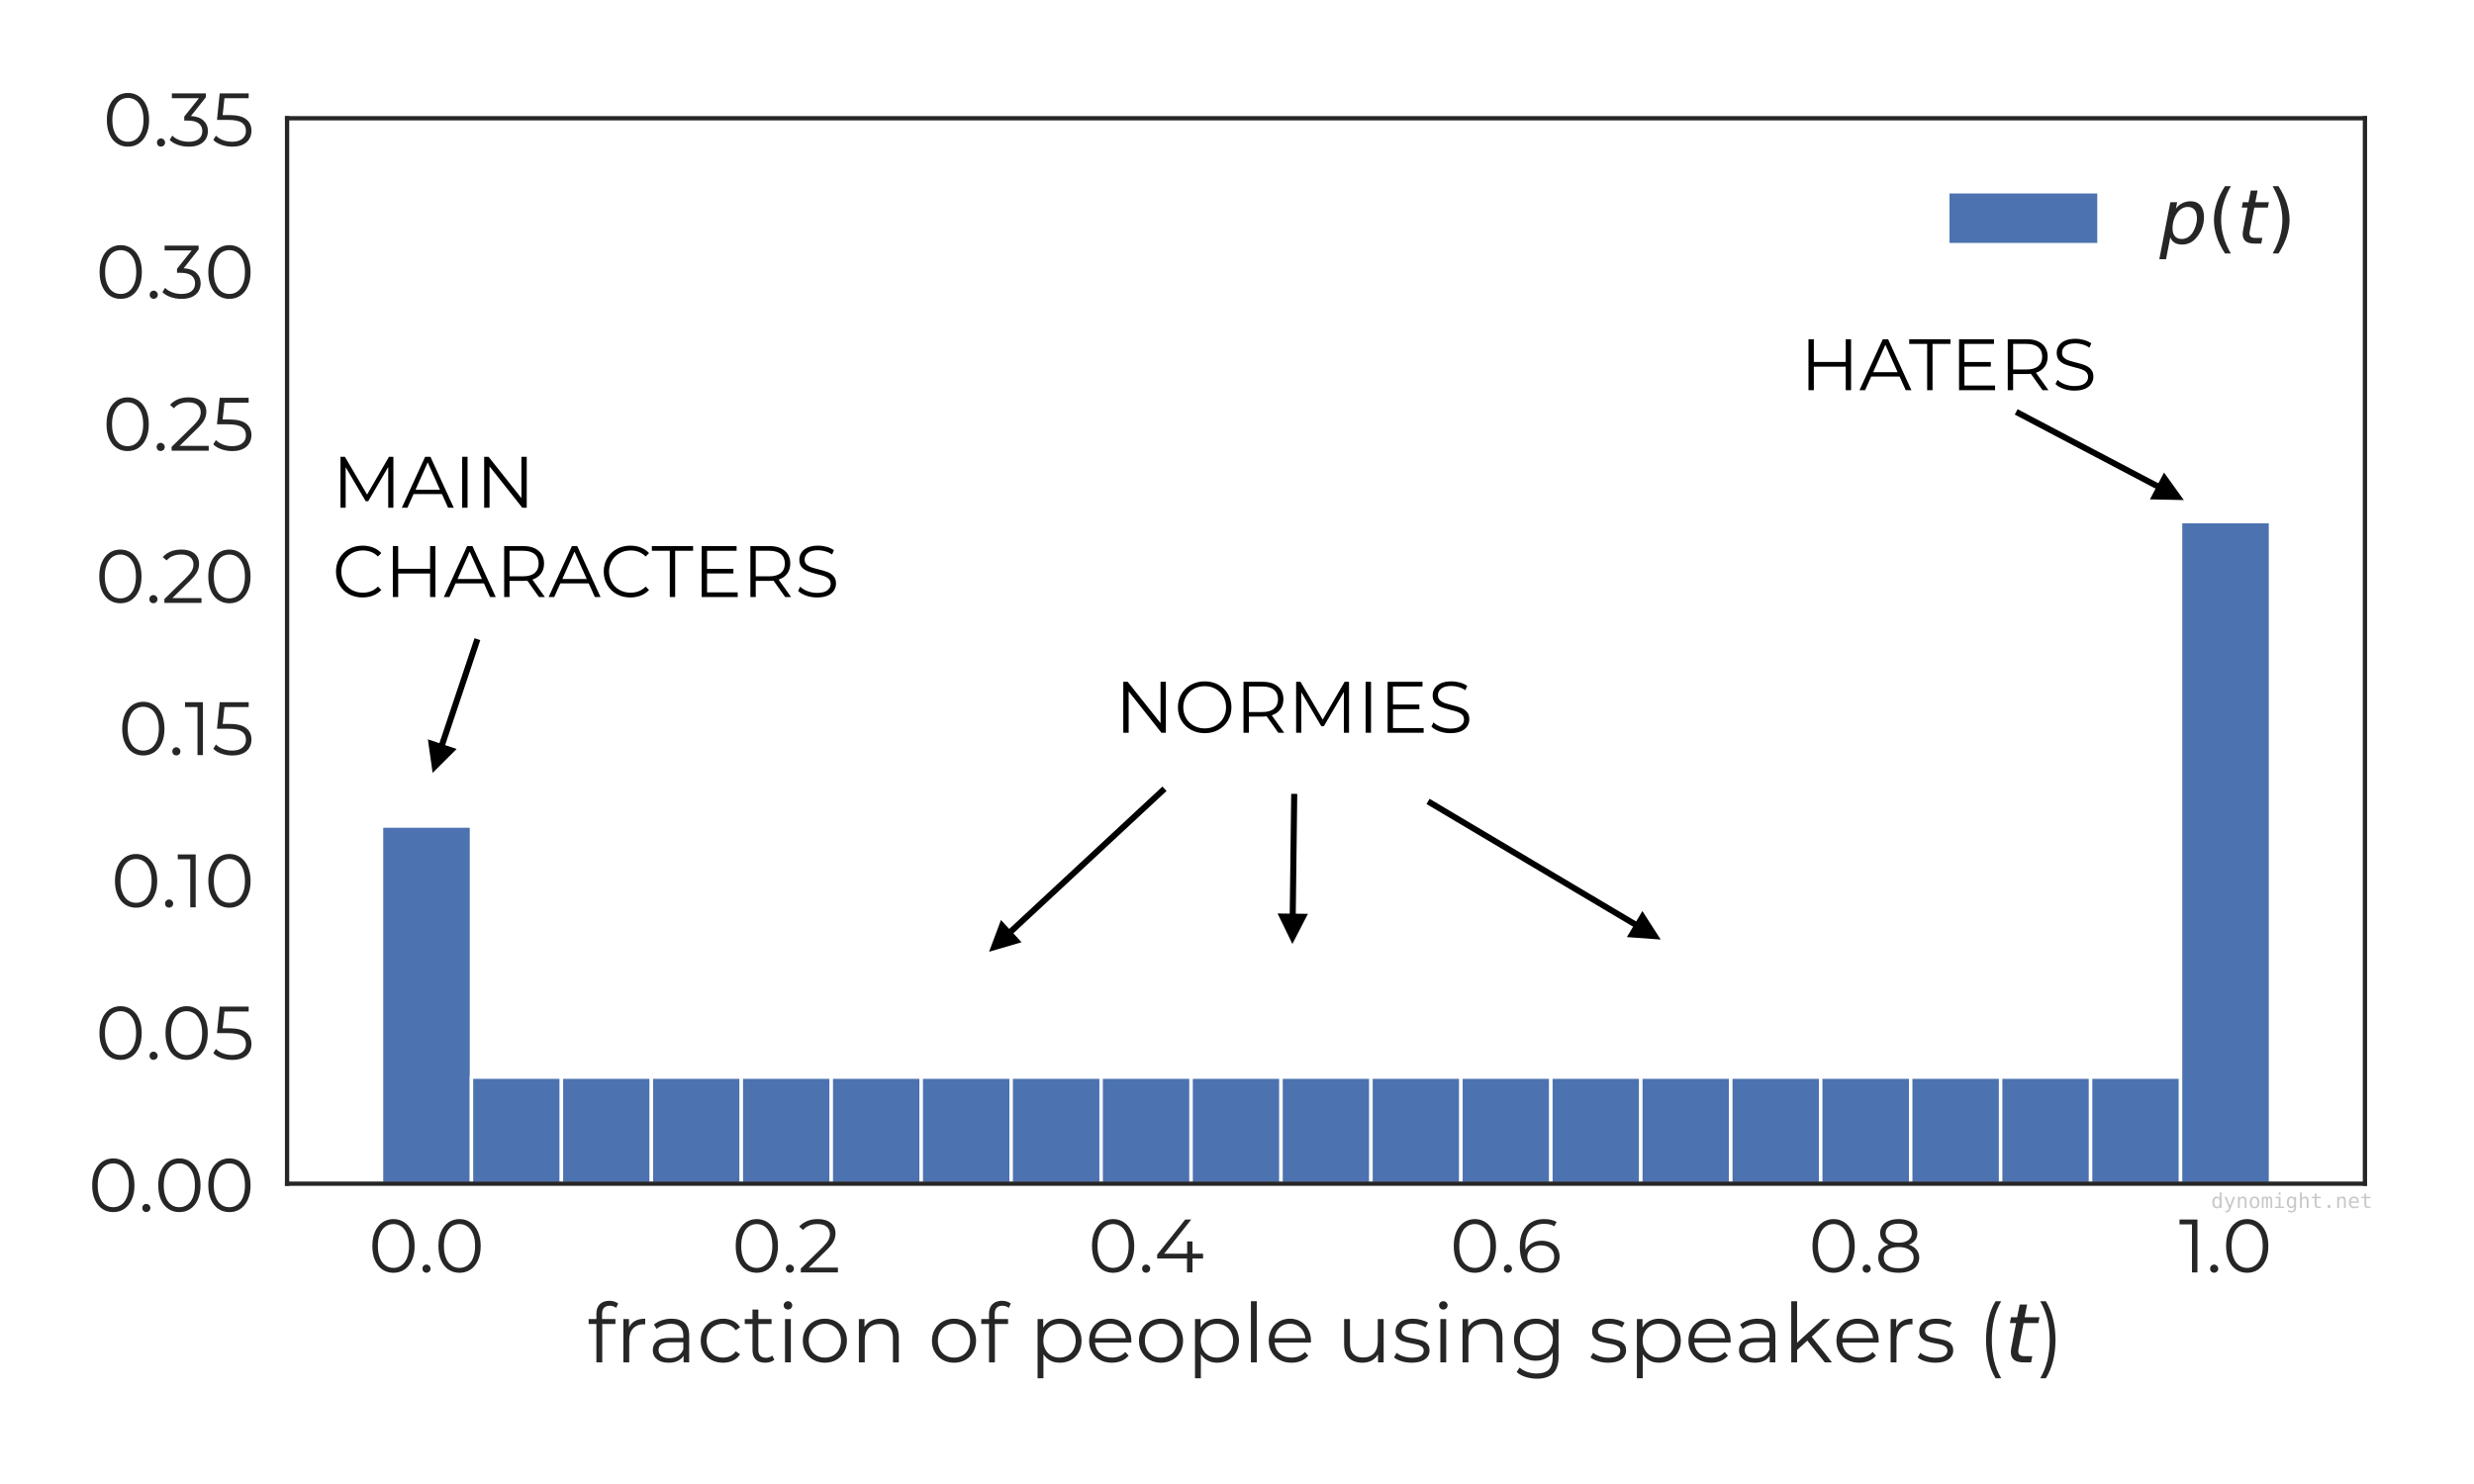 <?xml version="1.0" encoding="UTF-8"?>
<svg xmlns="http://www.w3.org/2000/svg" xmlns:xlink="http://www.w3.org/1999/xlink" width="720pt" height="432pt" viewBox="0 0 720 432" version="1.1">
<defs>
<g>
<symbol overflow="visible" id="glyph6-0">
<path style="stroke:none;" d="M 0.844 -14.828 L 11.594 -14.828 L 11.594 0 L 0.844 0 Z M 9.891 -1.484 L 9.891 -13.344 L 2.547 -13.344 L 2.547 -1.484 Z M 9.891 -1.484 "/>
</symbol>
<symbol overflow="visible" id="glyph6-1">
<path style="stroke:none;" d="M 17.812 -14.828 L 17.812 0 L 16.312 0 L 16.312 -11.859 L 10.484 -1.891 L 9.75 -1.891 L 3.922 -11.797 L 3.922 0 L 2.422 0 L 2.422 -14.828 L 3.703 -14.828 L 10.156 -3.828 L 16.531 -14.828 Z M 17.812 -14.828 "/>
</symbol>
<symbol overflow="visible" id="glyph6-2">
<path style="stroke:none;" d="M 11.719 -3.969 L 3.453 -3.969 L 1.672 0 L 0.047 0 L 6.828 -14.828 L 8.375 -14.828 L 15.156 0 L 13.5 0 Z M 11.141 -5.234 L 7.578 -13.203 L 4.031 -5.234 Z M 11.141 -5.234 "/>
</symbol>
<symbol overflow="visible" id="glyph6-3">
<path style="stroke:none;" d="M 2.422 -14.828 L 3.984 -14.828 L 3.984 0 L 2.422 0 Z M 2.422 -14.828 "/>
</symbol>
<symbol overflow="visible" id="glyph6-4">
<path style="stroke:none;" d="M 14.812 -14.828 L 14.812 0 L 13.516 0 L 3.984 -12.031 L 3.984 0 L 2.422 0 L 2.422 -14.828 L 3.703 -14.828 L 13.266 -2.797 L 13.266 -14.828 Z M 14.812 -14.828 "/>
</symbol>
<symbol overflow="visible" id="glyph6-5">
<path style="stroke:none;" d="M 8.859 0.125 C 7.391 0.125 6.062 -0.195 4.875 -0.844 C 3.695 -1.5 2.773 -2.398 2.109 -3.547 C 1.441 -4.703 1.109 -5.992 1.109 -7.422 C 1.109 -8.848 1.441 -10.133 2.109 -11.281 C 2.773 -12.438 3.703 -13.336 4.891 -13.984 C 6.078 -14.629 7.406 -14.953 8.875 -14.953 C 9.977 -14.953 10.992 -14.77 11.922 -14.406 C 12.859 -14.039 13.648 -13.504 14.297 -12.797 L 13.312 -11.797 C 12.145 -12.973 10.68 -13.562 8.922 -13.562 C 7.742 -13.562 6.676 -13.289 5.719 -12.75 C 4.758 -12.219 4.008 -11.484 3.469 -10.547 C 2.926 -9.617 2.656 -8.578 2.656 -7.422 C 2.656 -6.254 2.926 -5.203 3.469 -4.266 C 4.008 -3.336 4.758 -2.602 5.719 -2.062 C 6.676 -1.531 7.742 -1.266 8.922 -1.266 C 10.703 -1.266 12.164 -1.859 13.312 -3.047 L 14.297 -2.062 C 13.648 -1.352 12.859 -0.812 11.922 -0.438 C 10.984 -0.062 9.961 0.125 8.859 0.125 Z M 8.859 0.125 "/>
</symbol>
<symbol overflow="visible" id="glyph6-6">
<path style="stroke:none;" d="M 14.812 -14.828 L 14.812 0 L 13.266 0 L 13.266 -6.844 L 3.984 -6.844 L 3.984 0 L 2.422 0 L 2.422 -14.828 L 3.984 -14.828 L 3.984 -8.219 L 13.266 -8.219 L 13.266 -14.828 Z M 14.812 -14.828 "/>
</symbol>
<symbol overflow="visible" id="glyph6-7">
<path style="stroke:none;" d="M 12.547 0 L 9.156 -4.766 C 8.77 -4.723 8.375 -4.703 7.969 -4.703 L 3.984 -4.703 L 3.984 0 L 2.422 0 L 2.422 -14.828 L 7.969 -14.828 C 9.863 -14.828 11.348 -14.375 12.422 -13.469 C 13.492 -12.57 14.031 -11.332 14.031 -9.75 C 14.031 -8.594 13.734 -7.613 13.141 -6.812 C 12.555 -6.008 11.723 -5.43 10.641 -5.078 L 14.266 0 Z M 7.922 -6.031 C 9.391 -6.031 10.508 -6.352 11.281 -7 C 12.062 -7.656 12.453 -8.57 12.453 -9.75 C 12.453 -10.945 12.062 -11.863 11.281 -12.5 C 10.508 -13.145 9.391 -13.469 7.922 -13.469 L 3.984 -13.469 L 3.984 -6.031 Z M 7.922 -6.031 "/>
</symbol>
<symbol overflow="visible" id="glyph6-8">
<path style="stroke:none;" d="M 5.297 -13.469 L 0.078 -13.469 L 0.078 -14.828 L 12.078 -14.828 L 12.078 -13.469 L 6.859 -13.469 L 6.859 0 L 5.297 0 Z M 5.297 -13.469 "/>
</symbol>
<symbol overflow="visible" id="glyph6-9">
<path style="stroke:none;" d="M 12.906 -1.359 L 12.906 0 L 2.422 0 L 2.422 -14.828 L 12.578 -14.828 L 12.578 -13.469 L 3.984 -13.469 L 3.984 -8.203 L 11.656 -8.203 L 11.656 -6.859 L 3.984 -6.859 L 3.984 -1.359 Z M 12.906 -1.359 "/>
</symbol>
<symbol overflow="visible" id="glyph6-10">
<path style="stroke:none;" d="M 6.5 0.125 C 5.406 0.125 4.352 -0.051 3.344 -0.406 C 2.332 -0.758 1.551 -1.223 1 -1.797 L 1.609 -3.016 C 2.148 -2.473 2.863 -2.035 3.75 -1.703 C 4.633 -1.367 5.551 -1.203 6.5 -1.203 C 7.832 -1.203 8.828 -1.445 9.484 -1.938 C 10.148 -2.426 10.484 -3.055 10.484 -3.828 C 10.484 -4.422 10.301 -4.895 9.938 -5.25 C 9.582 -5.602 9.145 -5.875 8.625 -6.062 C 8.102 -6.258 7.375 -6.469 6.438 -6.688 C 5.32 -6.977 4.43 -7.254 3.766 -7.516 C 3.109 -7.773 2.539 -8.172 2.062 -8.703 C 1.594 -9.242 1.359 -9.973 1.359 -10.891 C 1.359 -11.641 1.555 -12.32 1.953 -12.938 C 2.348 -13.551 2.953 -14.039 3.766 -14.406 C 4.586 -14.77 5.609 -14.953 6.828 -14.953 C 7.672 -14.953 8.5 -14.836 9.312 -14.609 C 10.125 -14.379 10.828 -14.055 11.422 -13.641 L 10.891 -12.391 C 10.266 -12.805 9.598 -13.113 8.891 -13.312 C 8.191 -13.52 7.504 -13.625 6.828 -13.625 C 5.523 -13.625 4.547 -13.375 3.891 -12.875 C 3.234 -12.375 2.906 -11.727 2.906 -10.938 C 2.906 -10.344 3.082 -9.863 3.438 -9.5 C 3.801 -9.145 4.254 -8.867 4.797 -8.672 C 5.336 -8.484 6.066 -8.273 6.984 -8.047 C 8.078 -7.785 8.957 -7.52 9.625 -7.25 C 10.301 -6.988 10.867 -6.594 11.328 -6.062 C 11.797 -5.539 12.031 -4.828 12.031 -3.922 C 12.031 -3.172 11.828 -2.488 11.422 -1.875 C 11.023 -1.258 10.41 -0.77 9.578 -0.406 C 8.742 -0.051 7.719 0.125 6.5 0.125 Z M 6.5 0.125 "/>
</symbol>
<symbol overflow="visible" id="glyph7-0">
<path style="stroke:none;" d="M 0.844 -14.828 L 11.594 -14.828 L 11.594 0 L 0.844 0 Z M 9.891 -1.484 L 9.891 -13.344 L 2.547 -13.344 L 2.547 -1.484 Z M 9.891 -1.484 "/>
</symbol>
<symbol overflow="visible" id="glyph7-1">
<path style="stroke:none;" d="M 14.812 -14.828 L 14.812 0 L 13.266 0 L 13.266 -6.844 L 3.984 -6.844 L 3.984 0 L 2.422 0 L 2.422 -14.828 L 3.984 -14.828 L 3.984 -8.219 L 13.266 -8.219 L 13.266 -14.828 Z M 14.812 -14.828 "/>
</symbol>
<symbol overflow="visible" id="glyph7-2">
<path style="stroke:none;" d="M 11.719 -3.969 L 3.453 -3.969 L 1.672 0 L 0.047 0 L 6.828 -14.828 L 8.375 -14.828 L 15.156 0 L 13.5 0 Z M 11.141 -5.234 L 7.578 -13.203 L 4.031 -5.234 Z M 11.141 -5.234 "/>
</symbol>
<symbol overflow="visible" id="glyph7-3">
<path style="stroke:none;" d="M 5.297 -13.469 L 0.078 -13.469 L 0.078 -14.828 L 12.078 -14.828 L 12.078 -13.469 L 6.859 -13.469 L 6.859 0 L 5.297 0 Z M 5.297 -13.469 "/>
</symbol>
<symbol overflow="visible" id="glyph7-4">
<path style="stroke:none;" d="M 12.906 -1.359 L 12.906 0 L 2.422 0 L 2.422 -14.828 L 12.578 -14.828 L 12.578 -13.469 L 3.984 -13.469 L 3.984 -8.203 L 11.656 -8.203 L 11.656 -6.859 L 3.984 -6.859 L 3.984 -1.359 Z M 12.906 -1.359 "/>
</symbol>
<symbol overflow="visible" id="glyph7-5">
<path style="stroke:none;" d="M 12.547 0 L 9.156 -4.766 C 8.77 -4.723 8.375 -4.703 7.969 -4.703 L 3.984 -4.703 L 3.984 0 L 2.422 0 L 2.422 -14.828 L 7.969 -14.828 C 9.863 -14.828 11.348 -14.375 12.422 -13.469 C 13.492 -12.57 14.031 -11.332 14.031 -9.75 C 14.031 -8.594 13.734 -7.613 13.141 -6.812 C 12.555 -6.008 11.723 -5.43 10.641 -5.078 L 14.266 0 Z M 7.922 -6.031 C 9.391 -6.031 10.508 -6.352 11.281 -7 C 12.062 -7.656 12.453 -8.57 12.453 -9.75 C 12.453 -10.945 12.062 -11.863 11.281 -12.5 C 10.508 -13.145 9.391 -13.469 7.922 -13.469 L 3.984 -13.469 L 3.984 -6.031 Z M 7.922 -6.031 "/>
</symbol>
<symbol overflow="visible" id="glyph7-6">
<path style="stroke:none;" d="M 6.5 0.125 C 5.406 0.125 4.352 -0.051 3.344 -0.406 C 2.332 -0.758 1.551 -1.223 1 -1.797 L 1.609 -3.016 C 2.148 -2.473 2.863 -2.035 3.75 -1.703 C 4.633 -1.367 5.551 -1.203 6.5 -1.203 C 7.832 -1.203 8.828 -1.445 9.484 -1.938 C 10.148 -2.426 10.484 -3.055 10.484 -3.828 C 10.484 -4.422 10.301 -4.895 9.938 -5.25 C 9.582 -5.602 9.145 -5.875 8.625 -6.062 C 8.102 -6.258 7.375 -6.469 6.438 -6.688 C 5.32 -6.977 4.43 -7.254 3.766 -7.516 C 3.109 -7.773 2.539 -8.172 2.062 -8.703 C 1.594 -9.242 1.359 -9.973 1.359 -10.891 C 1.359 -11.641 1.555 -12.32 1.953 -12.938 C 2.348 -13.551 2.953 -14.039 3.766 -14.406 C 4.586 -14.77 5.609 -14.953 6.828 -14.953 C 7.672 -14.953 8.5 -14.836 9.312 -14.609 C 10.125 -14.379 10.828 -14.055 11.422 -13.641 L 10.891 -12.391 C 10.266 -12.805 9.598 -13.113 8.891 -13.312 C 8.191 -13.52 7.504 -13.625 6.828 -13.625 C 5.523 -13.625 4.547 -13.375 3.891 -12.875 C 3.234 -12.375 2.906 -11.727 2.906 -10.938 C 2.906 -10.344 3.082 -9.863 3.438 -9.5 C 3.801 -9.145 4.254 -8.867 4.797 -8.672 C 5.336 -8.484 6.066 -8.273 6.984 -8.047 C 8.078 -7.785 8.957 -7.52 9.625 -7.25 C 10.301 -6.988 10.867 -6.594 11.328 -6.062 C 11.797 -5.539 12.031 -4.828 12.031 -3.922 C 12.031 -3.172 11.828 -2.488 11.422 -1.875 C 11.023 -1.258 10.41 -0.77 9.578 -0.406 C 8.742 -0.051 7.719 0.125 6.5 0.125 Z M 6.5 0.125 "/>
</symbol>
<symbol overflow="visible" id="glyph8-0">
<path style="stroke:none;" d="M 0.844 -14.828 L 11.594 -14.828 L 11.594 0 L 0.844 0 Z M 9.891 -1.484 L 9.891 -13.344 L 2.547 -13.344 L 2.547 -1.484 Z M 9.891 -1.484 "/>
</symbol>
<symbol overflow="visible" id="glyph8-1">
<path style="stroke:none;" d="M 14.812 -14.828 L 14.812 0 L 13.516 0 L 3.984 -12.031 L 3.984 0 L 2.422 0 L 2.422 -14.828 L 3.703 -14.828 L 13.266 -2.797 L 13.266 -14.828 Z M 14.812 -14.828 "/>
</symbol>
<symbol overflow="visible" id="glyph8-2">
<path style="stroke:none;" d="M 8.906 0.125 C 7.426 0.125 6.086 -0.203 4.891 -0.859 C 3.703 -1.516 2.773 -2.414 2.109 -3.562 C 1.441 -4.707 1.109 -5.992 1.109 -7.422 C 1.109 -8.848 1.441 -10.129 2.109 -11.266 C 2.773 -12.41 3.703 -13.312 4.891 -13.969 C 6.086 -14.625 7.426 -14.953 8.906 -14.953 C 10.375 -14.953 11.695 -14.629 12.875 -13.984 C 14.051 -13.336 14.977 -12.438 15.656 -11.281 C 16.332 -10.133 16.672 -8.848 16.672 -7.422 C 16.672 -5.992 16.332 -4.703 15.656 -3.547 C 14.977 -2.398 14.051 -1.5 12.875 -0.844 C 11.695 -0.195 10.375 0.125 8.906 0.125 Z M 8.906 -1.266 C 10.07 -1.266 11.129 -1.531 12.078 -2.062 C 13.023 -2.594 13.766 -3.328 14.297 -4.266 C 14.836 -5.203 15.109 -6.254 15.109 -7.422 C 15.109 -8.578 14.836 -9.625 14.297 -10.562 C 13.766 -11.5 13.023 -12.234 12.078 -12.766 C 11.129 -13.297 10.07 -13.562 8.906 -13.562 C 7.727 -13.562 6.66 -13.297 5.703 -12.766 C 4.754 -12.234 4.008 -11.5 3.469 -10.562 C 2.926 -9.625 2.656 -8.578 2.656 -7.422 C 2.656 -6.254 2.926 -5.203 3.469 -4.266 C 4.008 -3.328 4.754 -2.594 5.703 -2.062 C 6.66 -1.531 7.727 -1.266 8.906 -1.266 Z M 8.906 -1.266 "/>
</symbol>
<symbol overflow="visible" id="glyph8-3">
<path style="stroke:none;" d="M 12.547 0 L 9.156 -4.766 C 8.77 -4.723 8.375 -4.703 7.969 -4.703 L 3.984 -4.703 L 3.984 0 L 2.422 0 L 2.422 -14.828 L 7.969 -14.828 C 9.863 -14.828 11.348 -14.375 12.422 -13.469 C 13.492 -12.57 14.031 -11.332 14.031 -9.75 C 14.031 -8.594 13.734 -7.613 13.141 -6.812 C 12.555 -6.008 11.723 -5.43 10.641 -5.078 L 14.266 0 Z M 7.922 -6.031 C 9.391 -6.031 10.508 -6.352 11.281 -7 C 12.062 -7.656 12.453 -8.57 12.453 -9.75 C 12.453 -10.945 12.062 -11.863 11.281 -12.5 C 10.508 -13.145 9.391 -13.469 7.922 -13.469 L 3.984 -13.469 L 3.984 -6.031 Z M 7.922 -6.031 "/>
</symbol>
<symbol overflow="visible" id="glyph8-4">
<path style="stroke:none;" d="M 17.812 -14.828 L 17.812 0 L 16.312 0 L 16.312 -11.859 L 10.484 -1.891 L 9.75 -1.891 L 3.922 -11.797 L 3.922 0 L 2.422 0 L 2.422 -14.828 L 3.703 -14.828 L 10.156 -3.828 L 16.531 -14.828 Z M 17.812 -14.828 "/>
</symbol>
<symbol overflow="visible" id="glyph8-5">
<path style="stroke:none;" d="M 2.422 -14.828 L 3.984 -14.828 L 3.984 0 L 2.422 0 Z M 2.422 -14.828 "/>
</symbol>
<symbol overflow="visible" id="glyph8-6">
<path style="stroke:none;" d="M 12.906 -1.359 L 12.906 0 L 2.422 0 L 2.422 -14.828 L 12.578 -14.828 L 12.578 -13.469 L 3.984 -13.469 L 3.984 -8.203 L 11.656 -8.203 L 11.656 -6.859 L 3.984 -6.859 L 3.984 -1.359 Z M 12.906 -1.359 "/>
</symbol>
<symbol overflow="visible" id="glyph8-7">
<path style="stroke:none;" d="M 6.5 0.125 C 5.406 0.125 4.352 -0.051 3.344 -0.406 C 2.332 -0.758 1.551 -1.223 1 -1.797 L 1.609 -3.016 C 2.148 -2.473 2.863 -2.035 3.75 -1.703 C 4.633 -1.367 5.551 -1.203 6.5 -1.203 C 7.832 -1.203 8.828 -1.445 9.484 -1.938 C 10.148 -2.426 10.484 -3.055 10.484 -3.828 C 10.484 -4.422 10.301 -4.895 9.938 -5.25 C 9.582 -5.602 9.145 -5.875 8.625 -6.062 C 8.102 -6.258 7.375 -6.469 6.438 -6.688 C 5.32 -6.977 4.43 -7.254 3.766 -7.516 C 3.109 -7.773 2.539 -8.172 2.062 -8.703 C 1.594 -9.242 1.359 -9.973 1.359 -10.891 C 1.359 -11.641 1.555 -12.32 1.953 -12.938 C 2.348 -13.551 2.953 -14.039 3.766 -14.406 C 4.586 -14.77 5.609 -14.953 6.828 -14.953 C 7.672 -14.953 8.5 -14.836 9.312 -14.609 C 10.125 -14.379 10.828 -14.055 11.422 -13.641 L 10.891 -12.391 C 10.266 -12.805 9.598 -13.113 8.891 -13.312 C 8.191 -13.52 7.504 -13.625 6.828 -13.625 C 5.523 -13.625 4.547 -13.375 3.891 -12.875 C 3.234 -12.375 2.906 -11.727 2.906 -10.938 C 2.906 -10.344 3.082 -9.863 3.438 -9.5 C 3.801 -9.145 4.254 -8.867 4.797 -8.672 C 5.336 -8.484 6.066 -8.273 6.984 -8.047 C 8.078 -7.785 8.957 -7.52 9.625 -7.25 C 10.301 -6.988 10.867 -6.594 11.328 -6.062 C 11.797 -5.539 12.031 -4.828 12.031 -3.922 C 12.031 -3.172 11.828 -2.488 11.422 -1.875 C 11.023 -1.258 10.41 -0.77 9.578 -0.406 C 8.742 -0.051 7.719 0.125 6.5 0.125 Z M 6.5 0.125 "/>
</symbol>
<symbol overflow="visible" id="glyph0-0">
<path style="stroke:none;" d="M 7.281 0.109 C 6.094 0.109 5.016 -0.199 4.094 -0.812 C 3.168 -1.43 2.441 -2.332 1.914 -3.52 C 1.387 -4.707 1.145 -6.094 1.145 -7.699 C 1.145 -9.285 1.387 -10.672 1.914 -11.859 C 2.441 -13.047 3.168 -13.949 4.094 -14.586 C 5.016 -15.203 6.094 -15.531 7.281 -15.531 C 8.469 -15.531 9.527 -15.203 10.449 -14.586 C 11.375 -13.949 12.121 -13.047 12.648 -11.859 C 13.18 -10.672 13.441 -9.285 13.441 -7.699 C 13.441 -6.094 13.18 -4.707 12.648 -3.52 C 12.121 -2.332 11.375 -1.43 10.449 -0.812 C 9.527 -0.199 8.469 0.109 7.281 0.109 Z M 7.281 -1.32 C 8.16 -1.32 8.953 -1.562 9.637 -2.066 C 10.316 -2.551 10.848 -3.277 11.242 -4.246 C 11.617 -5.191 11.812 -6.336 11.812 -7.699 C 11.812 -9.043 11.617 -10.188 11.242 -11.152 C 10.848 -12.102 10.316 -12.824 9.637 -13.332 C 8.953 -13.816 8.16 -14.078 7.281 -14.078 C 6.379 -14.078 5.59 -13.816 4.906 -13.332 C 4.223 -12.824 3.695 -12.102 3.32 -11.152 C 2.926 -10.188 2.75 -9.043 2.75 -7.699 C 2.75 -6.336 2.926 -5.191 3.32 -4.246 C 3.695 -3.277 4.223 -2.551 4.906 -2.066 C 5.59 -1.562 6.379 -1.32 7.281 -1.32 Z M 7.281 -1.32 "/>
</symbol>
<symbol overflow="visible" id="glyph0-1">
<path style="stroke:none;" d="M 2.332 0.09 C 2.004 0.09 1.715 -0.023 1.496 -0.242 C 1.277 -0.461 1.164 -0.746 1.164 -1.102 C 1.164 -1.43 1.277 -1.715 1.496 -1.938 C 1.715 -2.156 2.004 -2.289 2.332 -2.289 C 2.641 -2.289 2.926 -2.156 3.168 -1.938 C 3.387 -1.715 3.52 -1.43 3.52 -1.102 C 3.52 -0.746 3.387 -0.461 3.168 -0.242 C 2.926 -0.023 2.641 0.09 2.332 0.09 Z M 2.332 0.09 "/>
</symbol>
<symbol overflow="visible" id="glyph0-2">
<path style="stroke:none;" d="M 11.66 -1.406 L 11.66 0 L 0.859 0 L 0.859 -1.121 L 7.262 -7.391 C 8.051 -8.184 8.602 -8.867 8.887 -9.438 C 9.176 -10.012 9.328 -10.605 9.328 -11.199 C 9.328 -12.102 8.996 -12.805 8.383 -13.309 C 7.766 -13.816 6.863 -14.078 5.719 -14.078 C 3.914 -14.078 2.508 -13.508 1.52 -12.363 L 0.395 -13.332 C 0.988 -14.035 1.762 -14.562 2.684 -14.961 C 3.609 -15.336 4.664 -15.531 5.852 -15.531 C 7.414 -15.531 8.645 -15.156 9.57 -14.41 C 10.492 -13.66 10.957 -12.648 10.957 -11.375 C 10.957 -10.582 10.781 -9.812 10.43 -9.086 C 10.074 -8.34 9.395 -7.504 8.426 -6.555 L 3.191 -1.406 Z M 11.66 -1.406 "/>
</symbol>
<symbol overflow="visible" id="glyph0-3">
<path style="stroke:none;" d="M 14.234 -4.047 L 11.152 -4.047 L 11.152 0 L 9.57 0 L 9.57 -4.047 L 0.879 -4.047 L 0.879 -5.191 L 9.043 -15.398 L 10.801 -15.398 L 2.926 -5.457 L 9.613 -5.457 L 9.613 -9.02 L 11.152 -9.02 L 11.152 -5.457 L 14.234 -5.457 Z M 14.234 -4.047 "/>
</symbol>
<symbol overflow="visible" id="glyph0-4">
<path style="stroke:none;" d="M 7.523 -9.219 C 8.535 -9.219 9.414 -9.02 10.207 -8.645 C 11 -8.25 11.617 -7.723 12.055 -7.02 C 12.496 -6.312 12.715 -5.523 12.715 -4.598 C 12.715 -3.652 12.473 -2.816 12.035 -2.113 C 11.57 -1.387 10.934 -0.836 10.141 -0.461 C 9.352 -0.066 8.449 0.109 7.457 0.109 C 5.41 0.109 3.852 -0.551 2.773 -1.891 C 1.672 -3.211 1.145 -5.105 1.145 -7.566 C 1.145 -9.285 1.43 -10.734 2.023 -11.926 C 2.598 -13.113 3.434 -13.992 4.488 -14.609 C 5.543 -15.223 6.777 -15.531 8.184 -15.531 C 9.703 -15.531 10.91 -15.246 11.836 -14.695 L 11.199 -13.422 C 10.449 -13.902 9.461 -14.145 8.207 -14.145 C 6.488 -14.145 5.172 -13.598 4.203 -12.52 C 3.234 -11.441 2.75 -9.879 2.75 -7.832 C 2.75 -7.457 2.773 -7.039 2.816 -6.578 C 3.191 -7.414 3.805 -8.051 4.641 -8.516 C 5.477 -8.977 6.426 -9.219 7.523 -9.219 Z M 7.391 -1.211 C 8.492 -1.211 9.395 -1.496 10.098 -2.113 C 10.801 -2.727 11.152 -3.543 11.152 -4.555 C 11.152 -5.566 10.801 -6.359 10.098 -6.973 C 9.395 -7.566 8.469 -7.875 7.281 -7.875 C 6.488 -7.875 5.809 -7.723 5.215 -7.438 C 4.621 -7.129 4.156 -6.73 3.828 -6.227 C 3.477 -5.699 3.32 -5.125 3.32 -4.512 C 3.32 -3.914 3.477 -3.367 3.785 -2.883 C 4.094 -2.375 4.574 -1.98 5.191 -1.672 C 5.809 -1.363 6.535 -1.211 7.391 -1.211 Z M 7.391 -1.211 "/>
</symbol>
<symbol overflow="visible" id="glyph0-5">
<path style="stroke:none;" d="M 9.965 -8.074 C 10.934 -7.742 11.66 -7.262 12.188 -6.621 C 12.715 -5.961 12.98 -5.191 12.98 -4.289 C 12.98 -3.387 12.738 -2.598 12.254 -1.938 C 11.77 -1.277 11.066 -0.77 10.164 -0.418 C 9.262 -0.066 8.207 0.109 6.996 0.109 C 5.148 0.109 3.695 -0.266 2.641 -1.055 C 1.586 -1.848 1.055 -2.926 1.055 -4.289 C 1.055 -5.215 1.297 -5.984 1.805 -6.621 C 2.309 -7.262 3.059 -7.742 4.027 -8.074 C 3.234 -8.383 2.617 -8.82 2.223 -9.395 C 1.805 -9.965 1.605 -10.672 1.605 -11.461 C 1.605 -12.695 2.09 -13.684 3.059 -14.434 C 4.027 -15.156 5.348 -15.531 6.996 -15.531 C 8.074 -15.531 9.02 -15.355 9.836 -15.027 C 10.648 -14.695 11.285 -14.234 11.746 -13.617 C 12.188 -13.004 12.43 -12.277 12.43 -11.461 C 12.43 -10.672 12.211 -9.965 11.793 -9.395 C 11.352 -8.82 10.758 -8.383 9.965 -8.074 Z M 3.191 -11.418 C 3.191 -10.559 3.52 -9.879 4.203 -9.395 C 4.863 -8.887 5.809 -8.645 6.996 -8.645 C 8.184 -8.645 9.109 -8.887 9.789 -9.395 C 10.473 -9.879 10.824 -10.559 10.824 -11.395 C 10.824 -12.254 10.473 -12.938 9.77 -13.441 C 9.062 -13.926 8.141 -14.191 6.996 -14.191 C 5.809 -14.191 4.883 -13.926 4.203 -13.441 C 3.52 -12.938 3.191 -12.254 3.191 -11.418 Z M 6.996 -1.211 C 8.359 -1.211 9.414 -1.473 10.188 -2.047 C 10.957 -2.598 11.352 -3.344 11.352 -4.312 C 11.352 -5.258 10.957 -6.008 10.188 -6.555 C 9.414 -7.105 8.359 -7.391 6.996 -7.391 C 5.633 -7.391 4.574 -7.105 3.805 -6.555 C 3.035 -6.008 2.66 -5.258 2.66 -4.312 C 2.66 -3.344 3.035 -2.574 3.805 -2.023 C 4.555 -1.473 5.633 -1.211 6.996 -1.211 Z M 6.996 -1.211 "/>
</symbol>
<symbol overflow="visible" id="glyph0-6">
<path style="stroke:none;" d="M 5.41 -15.398 L 5.41 0 L 3.828 0 L 3.828 -13.992 L 0.199 -13.992 L 0.199 -15.398 Z M 5.41 -15.398 "/>
</symbol>
<symbol overflow="visible" id="glyph0-7">
<path style="stroke:none;" d="M 5.191 -9.086 C 7.414 -9.086 9.043 -8.668 10.055 -7.875 C 11.066 -7.086 11.594 -5.961 11.594 -4.531 C 11.594 -3.629 11.375 -2.84 10.957 -2.133 C 10.539 -1.43 9.922 -0.879 9.086 -0.484 C 8.25 -0.09 7.215 0.109 6.008 0.109 C 4.906 0.109 3.852 -0.066 2.859 -0.418 C 1.871 -0.77 1.078 -1.23 0.484 -1.848 L 1.254 -3.102 C 1.762 -2.574 2.441 -2.133 3.277 -1.805 C 4.113 -1.473 5.016 -1.32 5.984 -1.32 C 7.262 -1.32 8.227 -1.605 8.934 -2.18 C 9.637 -2.75 9.988 -3.496 9.988 -4.465 C 9.988 -5.523 9.594 -6.312 8.801 -6.863 C 8.008 -7.391 6.688 -7.68 4.84 -7.68 L 1.562 -7.68 L 2.355 -15.398 L 10.781 -15.398 L 10.781 -13.992 L 3.738 -13.992 L 3.211 -9.086 Z M 5.191 -9.086 "/>
</symbol>
<symbol overflow="visible" id="glyph0-8">
<path style="stroke:none;" d="M 6.379 -8.801 C 7.984 -8.711 9.219 -8.273 10.055 -7.48 C 10.891 -6.688 11.328 -5.676 11.328 -4.422 C 11.328 -3.543 11.109 -2.75 10.691 -2.066 C 10.254 -1.387 9.637 -0.859 8.801 -0.461 C 7.965 -0.066 6.93 0.109 5.742 0.109 C 4.621 0.109 3.562 -0.066 2.574 -0.418 C 1.586 -0.77 0.793 -1.23 0.199 -1.848 L 0.969 -3.102 C 1.473 -2.574 2.156 -2.133 3.016 -1.805 C 3.852 -1.473 4.773 -1.32 5.742 -1.32 C 6.996 -1.32 7.965 -1.586 8.668 -2.133 C 9.352 -2.684 9.703 -3.453 9.703 -4.422 C 9.703 -5.367 9.352 -6.117 8.668 -6.664 C 7.965 -7.195 6.93 -7.48 5.543 -7.48 L 4.445 -7.48 L 4.445 -8.645 L 8.711 -13.992 L 0.836 -13.992 L 0.836 -15.398 L 10.734 -15.398 L 10.734 -14.277 Z M 6.379 -8.801 "/>
</symbol>
<symbol overflow="visible" id="glyph1-0">
<path style="stroke:none;" d="M 6.551 -16.488 C 5.809 -16.488 5.258 -16.273 4.871 -15.887 C 4.488 -15.48 4.32 -14.879 4.32 -14.113 L 4.32 -12.625 L 8.207 -12.625 L 8.207 -11.184 L 4.367 -11.184 L 4.367 0 L 2.664 0 L 2.664 -11.184 L 0.406 -11.184 L 0.406 -12.625 L 2.664 -12.625 L 2.664 -14.184 C 2.664 -15.336 2.977 -16.246 3.648 -16.922 C 4.32 -17.594 5.258 -17.93 6.48 -17.93 C 6.961 -17.93 7.414 -17.855 7.871 -17.711 C 8.305 -17.566 8.688 -17.375 9 -17.137 L 8.426 -15.863 C 7.922 -16.273 7.297 -16.488 6.551 -16.488 Z M 6.551 -16.488 "/>
</symbol>
<symbol overflow="visible" id="glyph1-1">
<path style="stroke:none;" d="M 4.008 -10.152 C 4.391 -10.992 4.992 -11.641 5.785 -12.07 C 6.574 -12.504 7.559 -12.719 8.734 -12.719 L 8.734 -11.062 L 8.328 -11.09 C 6.984 -11.09 5.953 -10.68 5.207 -9.863 C 4.441 -9.047 4.078 -7.895 4.078 -6.434 L 4.078 0 L 2.375 0 L 2.375 -12.625 L 4.008 -12.625 Z M 4.008 -10.152 "/>
</symbol>
<symbol overflow="visible" id="glyph1-2">
<path style="stroke:none;" d="M 6.793 -12.719 C 8.426 -12.719 9.695 -12.289 10.586 -11.473 C 11.449 -10.656 11.902 -9.434 11.902 -7.824 L 11.902 0 L 10.273 0 L 10.273 -1.969 C 9.887 -1.297 9.312 -0.793 8.566 -0.434 C 7.824 -0.07 6.938 0.098 5.93 0.098 C 4.512 0.098 3.383 -0.215 2.566 -0.887 C 1.727 -1.559 1.32 -2.449 1.32 -3.551 C 1.32 -4.609 1.703 -5.473 2.473 -6.145 C 3.238 -6.793 4.488 -7.129 6.191 -7.129 L 10.199 -7.129 L 10.199 -7.895 C 10.199 -8.977 9.887 -9.793 9.289 -10.367 C 8.664 -10.945 7.777 -11.23 6.625 -11.23 C 5.809 -11.23 5.039 -11.09 4.32 -10.824 C 3.574 -10.559 2.953 -10.199 2.426 -9.742 L 1.656 -11.016 C 2.281 -11.543 3.047 -11.977 3.961 -12.266 C 4.848 -12.551 5.785 -12.719 6.793 -12.719 Z M 6.191 -1.223 C 7.152 -1.223 7.969 -1.441 8.664 -1.871 C 9.336 -2.305 9.863 -2.953 10.199 -3.793 L 10.199 -5.855 L 6.238 -5.855 C 4.078 -5.855 3 -5.09 3 -3.602 C 3 -2.855 3.266 -2.281 3.84 -1.848 C 4.391 -1.414 5.184 -1.223 6.191 -1.223 Z M 6.191 -1.223 "/>
</symbol>
<symbol overflow="visible" id="glyph1-3">
<path style="stroke:none;" d="M 7.609 0.098 C 6.359 0.098 5.23 -0.168 4.246 -0.695 C 3.266 -1.223 2.496 -1.992 1.945 -2.977 C 1.367 -3.961 1.105 -5.062 1.105 -6.312 C 1.105 -7.535 1.367 -8.641 1.945 -9.625 C 2.496 -10.586 3.266 -11.352 4.246 -11.902 C 5.23 -12.434 6.359 -12.719 7.609 -12.719 C 8.688 -12.719 9.648 -12.504 10.512 -12.07 C 11.375 -11.641 12.047 -11.039 12.551 -10.223 L 11.281 -9.359 C 10.848 -9.984 10.32 -10.441 9.695 -10.754 C 9.047 -11.062 8.352 -11.23 7.609 -11.23 C 6.695 -11.23 5.855 -11.016 5.137 -10.609 C 4.414 -10.199 3.84 -9.625 3.434 -8.879 C 3.023 -8.113 2.832 -7.273 2.832 -6.312 C 2.832 -5.328 3.023 -4.465 3.434 -3.719 C 3.84 -2.977 4.414 -2.398 5.137 -1.992 C 5.855 -1.586 6.695 -1.391 7.609 -1.391 C 8.352 -1.391 9.047 -1.535 9.695 -1.848 C 10.32 -2.137 10.848 -2.617 11.281 -3.238 L 12.551 -2.375 C 12.047 -1.559 11.375 -0.938 10.512 -0.527 C 9.648 -0.098 8.664 0.098 7.609 0.098 Z M 7.609 0.098 "/>
</symbol>
<symbol overflow="visible" id="glyph1-4">
<path style="stroke:none;" d="M 9.023 -0.77 C 8.688 -0.48 8.305 -0.266 7.824 -0.121 C 7.344 0.023 6.863 0.098 6.359 0.098 C 5.16 0.098 4.246 -0.215 3.625 -0.84 C 2.977 -1.465 2.664 -2.375 2.664 -3.551 L 2.664 -11.184 L 0.406 -11.184 L 0.406 -12.625 L 2.664 -12.625 L 2.664 -15.383 L 4.367 -15.383 L 4.367 -12.625 L 8.207 -12.625 L 8.207 -11.184 L 4.367 -11.184 L 4.367 -3.648 C 4.367 -2.879 4.535 -2.305 4.922 -1.922 C 5.305 -1.535 5.832 -1.344 6.551 -1.344 C 6.887 -1.344 7.223 -1.391 7.559 -1.512 C 7.895 -1.609 8.184 -1.777 8.426 -1.992 Z M 9.023 -0.77 "/>
</symbol>
<symbol overflow="visible" id="glyph1-5">
<path style="stroke:none;" d="M 2.375 -12.625 L 4.078 -12.625 L 4.078 0 L 2.375 0 Z M 3.238 -15.383 C 2.879 -15.383 2.594 -15.504 2.352 -15.742 C 2.113 -15.984 1.992 -16.273 1.992 -16.609 C 1.992 -16.922 2.113 -17.207 2.352 -17.449 C 2.594 -17.688 2.879 -17.809 3.238 -17.809 C 3.574 -17.809 3.887 -17.688 4.129 -17.449 C 4.367 -17.207 4.488 -16.945 4.488 -16.633 C 4.488 -16.273 4.367 -15.984 4.129 -15.742 C 3.887 -15.504 3.574 -15.383 3.238 -15.383 Z M 3.238 -15.383 "/>
</symbol>
<symbol overflow="visible" id="glyph1-6">
<path style="stroke:none;" d="M 7.535 0.098 C 6.312 0.098 5.207 -0.168 4.246 -0.719 C 3.266 -1.246 2.496 -2.016 1.945 -3 C 1.367 -3.961 1.105 -5.062 1.105 -6.312 C 1.105 -7.535 1.367 -8.641 1.945 -9.625 C 2.496 -10.586 3.266 -11.352 4.246 -11.902 C 5.207 -12.434 6.312 -12.719 7.535 -12.719 C 8.734 -12.719 9.84 -12.434 10.824 -11.902 C 11.785 -11.352 12.551 -10.586 13.105 -9.625 C 13.656 -8.641 13.945 -7.535 13.945 -6.312 C 13.945 -5.062 13.656 -3.961 13.105 -3 C 12.551 -2.016 11.785 -1.246 10.824 -0.719 C 9.84 -0.168 8.734 0.098 7.535 0.098 Z M 7.535 -1.391 C 8.426 -1.391 9.215 -1.586 9.938 -1.992 C 10.656 -2.398 11.207 -2.977 11.617 -3.742 C 12 -4.488 12.215 -5.352 12.215 -6.312 C 12.215 -7.273 12 -8.113 11.617 -8.879 C 11.207 -9.625 10.656 -10.199 9.938 -10.609 C 9.215 -11.016 8.426 -11.23 7.535 -11.23 C 6.625 -11.23 5.832 -11.016 5.113 -10.609 C 4.391 -10.199 3.84 -9.625 3.434 -8.879 C 3.023 -8.113 2.832 -7.273 2.832 -6.312 C 2.832 -5.352 3.023 -4.488 3.434 -3.742 C 3.84 -2.977 4.391 -2.398 5.113 -1.992 C 5.832 -1.586 6.625 -1.391 7.535 -1.391 Z M 7.535 -1.391 "/>
</symbol>
<symbol overflow="visible" id="glyph1-7">
<path style="stroke:none;" d="M 8.809 -12.719 C 10.391 -12.719 11.641 -12.238 12.574 -11.328 C 13.512 -10.414 13.992 -9.07 13.992 -7.32 L 13.992 0 L 12.289 0 L 12.289 -7.152 C 12.289 -8.449 11.953 -9.457 11.305 -10.152 C 10.633 -10.824 9.695 -11.184 8.496 -11.184 C 7.129 -11.184 6.047 -10.777 5.258 -9.961 C 4.465 -9.145 4.078 -8.039 4.078 -6.625 L 4.078 0 L 2.375 0 L 2.375 -12.625 L 4.008 -12.625 L 4.008 -10.297 C 4.465 -11.062 5.113 -11.641 5.93 -12.07 C 6.742 -12.504 7.703 -12.719 8.809 -12.719 Z M 8.809 -12.719 "/>
</symbol>
<symbol overflow="visible" id="glyph1-8">
<path style="stroke:none;" d=""/>
</symbol>
<symbol overflow="visible" id="glyph1-9">
<path style="stroke:none;" d="M 8.879 -12.719 C 10.055 -12.719 11.137 -12.434 12.098 -11.902 C 13.055 -11.375 13.801 -10.609 14.352 -9.648 C 14.879 -8.664 15.168 -7.559 15.168 -6.312 C 15.168 -5.039 14.879 -3.91 14.352 -2.953 C 13.801 -1.969 13.055 -1.223 12.098 -0.695 C 11.137 -0.168 10.078 0.098 8.879 0.098 C 7.848 0.098 6.91 -0.098 6.098 -0.527 C 5.281 -0.938 4.609 -1.559 4.078 -2.375 L 4.078 4.633 L 2.375 4.633 L 2.375 -12.625 L 4.008 -12.625 L 4.008 -10.129 C 4.512 -10.945 5.184 -11.594 6.023 -12.047 C 6.863 -12.48 7.824 -12.719 8.879 -12.719 Z M 8.762 -1.391 C 9.625 -1.391 10.441 -1.586 11.16 -1.992 C 11.879 -2.398 12.434 -2.977 12.84 -3.742 C 13.246 -4.488 13.465 -5.352 13.465 -6.312 C 13.465 -7.273 13.246 -8.113 12.84 -8.855 C 12.434 -9.602 11.879 -10.176 11.16 -10.609 C 10.441 -11.016 9.625 -11.23 8.762 -11.23 C 7.848 -11.23 7.055 -11.016 6.336 -10.609 C 5.617 -10.176 5.062 -9.602 4.656 -8.855 C 4.246 -8.113 4.055 -7.273 4.055 -6.312 C 4.055 -5.352 4.246 -4.488 4.656 -3.742 C 5.062 -2.977 5.617 -2.398 6.336 -1.992 C 7.055 -1.586 7.848 -1.391 8.762 -1.391 Z M 8.762 -1.391 "/>
</symbol>
<symbol overflow="visible" id="glyph1-10">
<path style="stroke:none;" d="M 13.367 -5.785 L 2.809 -5.785 C 2.902 -4.465 3.406 -3.406 4.32 -2.594 C 5.23 -1.777 6.383 -1.391 7.777 -1.391 C 8.543 -1.391 9.266 -1.512 9.938 -1.801 C 10.586 -2.09 11.16 -2.496 11.641 -3.047 L 12.602 -1.945 C 12.023 -1.273 11.328 -0.742 10.488 -0.406 C 9.648 -0.07 8.734 0.098 7.727 0.098 C 6.434 0.098 5.281 -0.168 4.273 -0.719 C 3.266 -1.246 2.496 -2.016 1.945 -3 C 1.367 -3.961 1.105 -5.062 1.105 -6.312 C 1.105 -7.535 1.367 -8.641 1.895 -9.625 C 2.426 -10.586 3.168 -11.352 4.105 -11.902 C 5.039 -12.434 6.098 -12.719 7.273 -12.719 C 8.426 -12.719 9.48 -12.434 10.414 -11.902 C 11.328 -11.352 12.07 -10.586 12.602 -9.625 C 13.129 -8.664 13.391 -7.559 13.391 -6.312 Z M 7.273 -11.258 C 6.047 -11.258 5.016 -10.848 4.199 -10.078 C 3.383 -9.312 2.902 -8.305 2.809 -7.055 L 11.762 -7.055 C 11.641 -8.305 11.16 -9.312 10.344 -10.078 C 9.527 -10.848 8.496 -11.258 7.273 -11.258 Z M 7.273 -11.258 "/>
</symbol>
<symbol overflow="visible" id="glyph1-11">
<path style="stroke:none;" d="M 2.375 -17.809 L 4.078 -17.809 L 4.078 0 L 2.375 0 Z M 2.375 -17.809 "/>
</symbol>
<symbol overflow="visible" id="glyph1-12">
<path style="stroke:none;" d="M 13.754 -12.625 L 13.754 0 L 12.121 0 L 12.121 -2.305 C 11.664 -1.535 11.039 -0.938 10.273 -0.527 C 9.48 -0.098 8.594 0.098 7.586 0.098 C 5.93 0.098 4.633 -0.359 3.672 -1.273 C 2.711 -2.184 2.258 -3.527 2.258 -5.305 L 2.258 -12.625 L 3.961 -12.625 L 3.961 -5.473 C 3.961 -4.129 4.273 -3.121 4.945 -2.449 C 5.594 -1.754 6.527 -1.414 7.754 -1.414 C 9.07 -1.414 10.129 -1.801 10.895 -2.617 C 11.664 -3.434 12.047 -4.559 12.047 -6 L 12.047 -12.625 Z M 13.754 -12.625 "/>
</symbol>
<symbol overflow="visible" id="glyph1-13">
<path style="stroke:none;" d="M 5.762 0.098 C 4.727 0.098 3.742 -0.047 2.809 -0.336 C 1.871 -0.625 1.152 -0.984 0.625 -1.441 L 1.391 -2.785 C 1.922 -2.352 2.566 -2.016 3.383 -1.754 C 4.176 -1.488 5.016 -1.367 5.879 -1.367 C 7.031 -1.367 7.871 -1.535 8.426 -1.895 C 8.977 -2.258 9.266 -2.762 9.266 -3.434 C 9.266 -3.887 9.098 -4.246 8.809 -4.512 C 8.496 -4.777 8.113 -4.969 7.656 -5.113 C 7.176 -5.258 6.574 -5.375 5.809 -5.52 C 4.777 -5.711 3.961 -5.902 3.336 -6.098 C 2.711 -6.289 2.16 -6.648 1.727 -7.129 C 1.297 -7.609 1.078 -8.258 1.078 -9.121 C 1.078 -10.176 1.512 -11.039 2.398 -11.711 C 3.266 -12.383 4.488 -12.719 6.07 -12.719 C 6.887 -12.719 7.703 -12.602 8.52 -12.383 C 9.336 -12.168 10.008 -11.879 10.535 -11.543 L 9.793 -10.176 C 8.734 -10.895 7.512 -11.258 6.07 -11.258 C 4.969 -11.258 4.152 -11.062 3.602 -10.68 C 3.047 -10.297 2.785 -9.793 2.785 -9.168 C 2.785 -8.688 2.93 -8.305 3.238 -8.016 C 3.551 -7.727 3.938 -7.512 4.414 -7.367 C 4.871 -7.223 5.52 -7.105 6.336 -6.961 C 7.344 -6.77 8.137 -6.574 8.762 -6.383 C 9.359 -6.191 9.887 -5.855 10.32 -5.398 C 10.754 -4.922 10.969 -4.297 10.969 -3.48 C 10.969 -2.375 10.488 -1.488 9.574 -0.863 C 8.664 -0.215 7.391 0.098 5.762 0.098 Z M 5.762 0.098 "/>
</symbol>
<symbol overflow="visible" id="glyph1-14">
<path style="stroke:none;" d="M 14.062 -12.625 L 14.062 -1.535 C 14.062 0.574 13.535 2.16 12.48 3.191 C 11.426 4.223 9.863 4.754 7.754 4.754 C 6.574 4.754 5.473 4.559 4.414 4.223 C 3.359 3.887 2.52 3.406 1.871 2.809 L 2.734 1.512 C 3.336 2.039 4.078 2.473 4.945 2.785 C 5.809 3.07 6.742 3.238 7.703 3.238 C 9.289 3.238 10.465 2.855 11.23 2.113 C 11.977 1.367 12.359 0.215 12.359 -1.32 L 12.359 -2.93 C 11.832 -2.113 11.137 -1.512 10.273 -1.105 C 9.406 -0.672 8.473 -0.48 7.441 -0.48 C 6.238 -0.48 5.16 -0.719 4.199 -1.246 C 3.238 -1.777 2.473 -2.496 1.922 -3.434 C 1.367 -4.367 1.105 -5.426 1.105 -6.625 C 1.105 -7.801 1.367 -8.855 1.922 -9.793 C 2.473 -10.703 3.238 -11.426 4.199 -11.953 C 5.16 -12.457 6.238 -12.719 7.441 -12.719 C 8.496 -12.719 9.48 -12.504 10.344 -12.07 C 11.207 -11.641 11.902 -11.016 12.434 -10.199 L 12.434 -12.625 Z M 7.609 -1.992 C 8.52 -1.992 9.336 -2.184 10.078 -2.566 C 10.801 -2.953 11.375 -3.504 11.785 -4.223 C 12.191 -4.922 12.406 -5.711 12.406 -6.625 C 12.406 -7.512 12.191 -8.305 11.785 -9 C 11.375 -9.695 10.801 -10.246 10.078 -10.633 C 9.359 -11.016 8.52 -11.23 7.609 -11.23 C 6.695 -11.23 5.855 -11.039 5.137 -10.656 C 4.414 -10.273 3.84 -9.719 3.434 -9.023 C 3.023 -8.305 2.832 -7.512 2.832 -6.625 C 2.832 -5.711 3.023 -4.922 3.434 -4.223 C 3.84 -3.504 4.414 -2.953 5.137 -2.566 C 5.855 -2.184 6.695 -1.992 7.609 -1.992 Z M 7.609 -1.992 "/>
</symbol>
<symbol overflow="visible" id="glyph1-15">
<path style="stroke:none;" d="M 7.055 -6.336 L 4.078 -3.602 L 4.078 0 L 2.375 0 L 2.375 -17.809 L 4.078 -17.809 L 4.078 -5.734 L 11.617 -12.625 L 13.727 -12.625 L 8.328 -7.465 L 14.23 0 L 12.145 0 Z M 7.055 -6.336 "/>
</symbol>
<symbol overflow="visible" id="glyph1-16">
<path style="stroke:none;" d="M 5.281 4.633 C 4.367 3.145 3.695 1.465 3.215 -0.434 C 2.734 -2.328 2.496 -4.367 2.496 -6.574 C 2.496 -8.762 2.734 -10.824 3.215 -12.742 C 3.695 -14.664 4.367 -16.367 5.281 -17.809 L 6.91 -17.809 C 5.953 -16.176 5.258 -14.449 4.824 -12.602 C 4.391 -10.727 4.176 -8.734 4.176 -6.574 C 4.176 -4.414 4.391 -2.398 4.824 -0.551 C 5.258 1.273 5.953 3 6.91 4.633 Z M 5.281 4.633 "/>
</symbol>
<symbol overflow="visible" id="glyph1-17">
<path style="stroke:none;" d="M 0.961 4.633 C 1.895 3 2.594 1.273 3.047 -0.551 C 3.48 -2.375 3.719 -4.391 3.719 -6.574 C 3.719 -8.734 3.48 -10.754 3.047 -12.602 C 2.594 -14.449 1.895 -16.176 0.961 -17.809 L 2.594 -17.809 C 3.48 -16.367 4.176 -14.664 4.656 -12.742 C 5.137 -10.824 5.398 -8.762 5.398 -6.574 C 5.398 -4.367 5.16 -2.328 4.68 -0.406 C 4.199 1.488 3.504 3.168 2.594 4.633 Z M 0.961 4.633 "/>
</symbol>
<symbol overflow="visible" id="glyph2-0">
<path style="stroke:none;" d="M 10.152 -13.129 L 9.816 -11.449 L 5.52 -11.449 L 4.129 -4.32 C 4.078 -4.055 4.031 -3.84 4.008 -3.648 C 3.984 -3.457 3.984 -3.336 3.984 -3.238 C 3.984 -2.734 4.129 -2.375 4.441 -2.137 C 4.727 -1.895 5.207 -1.801 5.879 -1.801 L 8.062 -1.801 L 7.703 0 L 5.641 0 C 4.344 0 3.383 -0.238 2.762 -0.742 C 2.137 -1.246 1.824 -2.016 1.824 -3.023 C 1.824 -3.191 1.824 -3.383 1.848 -3.602 C 1.871 -3.816 1.922 -4.055 1.969 -4.32 L 3.359 -11.449 L 1.535 -11.449 L 1.871 -13.129 L 3.672 -13.129 L 4.391 -16.848 L 6.551 -16.848 L 5.832 -13.129 Z M 10.152 -13.129 "/>
</symbol>
<symbol overflow="visible" id="glyph3-0">
<path style="stroke:none;" d="M 2.516 -2.863 L 2.516 -4.559 L 3.055 -4.559 L 3.055 0 L 2.516 0 L 2.516 -0.414 C 2.418 -0.246 2.297 -0.125 2.152 -0.043 C 2.004 0.035 1.828 0.078 1.637 0.078 C 1.242 0.078 0.93 -0.07 0.703 -0.379 C 0.473 -0.684 0.359 -1.109 0.359 -1.648 C 0.359 -2.18 0.473 -2.598 0.703 -2.902 C 0.93 -3.203 1.242 -3.359 1.637 -3.359 C 1.828 -3.359 2.004 -3.316 2.152 -3.234 C 2.305 -3.148 2.426 -3.023 2.516 -2.863 Z M 0.93 -1.637 C 0.93 -1.219 0.996 -0.898 1.129 -0.691 C 1.262 -0.473 1.453 -0.371 1.715 -0.371 C 1.973 -0.371 2.172 -0.473 2.309 -0.691 C 2.441 -0.906 2.516 -1.219 2.516 -1.637 C 2.516 -2.051 2.441 -2.363 2.309 -2.578 C 2.172 -2.797 1.973 -2.902 1.715 -2.902 C 1.453 -2.902 1.262 -2.797 1.129 -2.578 C 0.996 -2.363 0.93 -2.051 0.93 -1.637 Z M 0.93 -1.637 "/>
</symbol>
<symbol overflow="visible" id="glyph3-1">
<path style="stroke:none;" d="M 2.516 -1.055 C 2.418 -0.828 2.305 -0.523 2.172 -0.148 C 1.973 0.359 1.844 0.672 1.781 0.785 C 1.688 0.938 1.57 1.051 1.441 1.129 C 1.309 1.199 1.152 1.242 0.973 1.242 L 0.539 1.242 L 0.539 0.793 L 0.859 0.793 C 1.016 0.793 1.141 0.742 1.23 0.652 C 1.32 0.559 1.434 0.324 1.57 -0.055 L 0.305 -3.281 L 0.875 -3.281 L 1.848 -0.715 L 2.809 -3.281 L 3.379 -3.281 Z M 2.516 -1.055 "/>
</symbol>
<symbol overflow="visible" id="glyph3-2">
<path style="stroke:none;" d="M 3.078 -2.035 L 3.078 0 L 2.539 0 L 2.539 -2.035 C 2.539 -2.328 2.484 -2.543 2.383 -2.684 C 2.273 -2.82 2.113 -2.891 1.895 -2.891 C 1.645 -2.891 1.445 -2.801 1.312 -2.621 C 1.176 -2.441 1.109 -2.191 1.109 -1.855 L 1.109 0 L 0.57 0 L 0.57 -3.281 L 1.109 -3.281 L 1.109 -2.789 C 1.207 -2.977 1.332 -3.121 1.5 -3.215 C 1.66 -3.312 1.855 -3.359 2.082 -3.359 C 2.418 -3.359 2.664 -3.246 2.832 -3.031 C 2.992 -2.809 3.078 -2.477 3.078 -2.035 Z M 3.078 -2.035 "/>
</symbol>
<symbol overflow="visible" id="glyph3-3">
<path style="stroke:none;" d="M 1.805 -2.902 C 1.531 -2.902 1.32 -2.797 1.184 -2.578 C 1.039 -2.363 0.973 -2.051 0.973 -1.637 C 0.973 -1.219 1.039 -0.906 1.184 -0.691 C 1.32 -0.473 1.531 -0.371 1.805 -0.371 C 2.082 -0.371 2.285 -0.473 2.43 -0.691 C 2.566 -0.906 2.641 -1.219 2.641 -1.637 C 2.641 -2.051 2.566 -2.363 2.43 -2.578 C 2.285 -2.797 2.082 -2.902 1.805 -2.902 Z M 1.805 -3.359 C 2.262 -3.359 2.609 -3.211 2.852 -2.914 C 3.09 -2.621 3.211 -2.195 3.211 -1.637 C 3.211 -1.074 3.09 -0.648 2.852 -0.359 C 2.609 -0.066 2.262 0.078 1.805 0.078 C 1.352 0.078 1.004 -0.066 0.762 -0.359 C 0.523 -0.648 0.402 -1.074 0.402 -1.637 C 0.402 -2.195 0.523 -2.621 0.762 -2.914 C 1.004 -3.211 1.352 -3.359 1.805 -3.359 Z M 1.805 -3.359 "/>
</symbol>
<symbol overflow="visible" id="glyph3-4">
<path style="stroke:none;" d="M 1.98 -2.945 C 2.047 -3.086 2.129 -3.188 2.23 -3.258 C 2.336 -3.324 2.461 -3.359 2.605 -3.359 C 2.867 -3.359 3.055 -3.258 3.16 -3.055 C 3.27 -2.852 3.324 -2.465 3.324 -1.902 L 3.324 0 L 2.832 0 L 2.832 -1.879 C 2.832 -2.34 2.801 -2.629 2.754 -2.742 C 2.699 -2.852 2.605 -2.91 2.473 -2.91 C 2.316 -2.91 2.207 -2.852 2.148 -2.73 C 2.09 -2.609 2.062 -2.32 2.062 -1.879 L 2.062 0 L 1.57 0 L 1.57 -1.879 C 1.57 -2.348 1.543 -2.633 1.488 -2.742 C 1.43 -2.852 1.332 -2.91 1.188 -2.91 C 1.043 -2.91 0.949 -2.852 0.895 -2.73 C 0.836 -2.609 0.809 -2.32 0.809 -1.879 L 0.809 0 L 0.316 0 L 0.316 -3.281 L 0.809 -3.281 L 0.809 -3 C 0.871 -3.113 0.953 -3.203 1.051 -3.266 C 1.145 -3.324 1.254 -3.359 1.379 -3.359 C 1.523 -3.359 1.648 -3.324 1.746 -3.258 C 1.844 -3.188 1.922 -3.086 1.98 -2.945 Z M 1.98 -2.945 "/>
</symbol>
<symbol overflow="visible" id="glyph3-5">
<path style="stroke:none;" d="M 0.75 -3.281 L 2.129 -3.281 L 2.129 -0.422 L 3.199 -0.422 L 3.199 0 L 0.523 0 L 0.523 -0.422 L 1.59 -0.422 L 1.59 -2.863 L 0.75 -2.863 Z M 1.59 -4.559 L 2.129 -4.559 L 2.129 -3.875 L 1.59 -3.875 Z M 1.59 -4.559 "/>
</symbol>
<symbol overflow="visible" id="glyph3-6">
<path style="stroke:none;" d="M 2.516 -1.668 C 2.516 -2.07 2.449 -2.375 2.316 -2.586 C 2.184 -2.797 1.992 -2.902 1.738 -2.902 C 1.477 -2.902 1.273 -2.797 1.133 -2.586 C 0.996 -2.375 0.93 -2.07 0.93 -1.668 C 0.93 -1.262 0.996 -0.953 1.141 -0.742 C 1.277 -0.527 1.48 -0.426 1.746 -0.426 C 1.992 -0.426 2.184 -0.527 2.316 -0.742 C 2.449 -0.953 2.516 -1.262 2.516 -1.668 Z M 3.055 -0.211 C 3.055 0.277 2.934 0.648 2.707 0.898 C 2.473 1.152 2.129 1.285 1.68 1.285 C 1.531 1.285 1.375 1.266 1.211 1.242 C 1.051 1.211 0.887 1.172 0.727 1.121 L 0.727 0.59 C 0.918 0.68 1.094 0.742 1.246 0.785 C 1.402 0.828 1.547 0.852 1.68 0.852 C 1.969 0.852 2.184 0.77 2.316 0.613 C 2.449 0.457 2.516 0.203 2.516 -0.133 L 2.516 -0.523 C 2.426 -0.336 2.305 -0.199 2.16 -0.113 C 2.012 -0.023 1.828 0.02 1.621 0.02 C 1.234 0.02 0.93 -0.133 0.703 -0.438 C 0.473 -0.738 0.359 -1.152 0.359 -1.668 C 0.359 -2.184 0.473 -2.594 0.703 -2.898 C 0.93 -3.203 1.234 -3.359 1.621 -3.359 C 1.828 -3.359 2.012 -3.316 2.152 -3.234 C 2.297 -3.148 2.418 -3.02 2.516 -2.844 L 2.516 -3.27 L 3.055 -3.27 Z M 3.055 -0.211 "/>
</symbol>
<symbol overflow="visible" id="glyph3-7">
<path style="stroke:none;" d="M 3.078 -2.035 L 3.078 0 L 2.539 0 L 2.539 -2.035 C 2.539 -2.328 2.484 -2.543 2.383 -2.684 C 2.273 -2.82 2.113 -2.891 1.895 -2.891 C 1.645 -2.891 1.445 -2.801 1.312 -2.621 C 1.176 -2.441 1.109 -2.191 1.109 -1.855 L 1.109 0 L 0.57 0 L 0.57 -4.559 L 1.109 -4.559 L 1.109 -2.789 C 1.207 -2.977 1.332 -3.121 1.5 -3.215 C 1.66 -3.312 1.855 -3.359 2.082 -3.359 C 2.418 -3.359 2.664 -3.246 2.832 -3.031 C 2.992 -2.809 3.078 -2.477 3.078 -2.035 Z M 3.078 -2.035 "/>
</symbol>
<symbol overflow="visible" id="glyph3-8">
<path style="stroke:none;" d="M 1.801 -4.211 L 1.801 -3.281 L 3.023 -3.281 L 3.023 -2.863 L 1.801 -2.863 L 1.801 -1.078 C 1.801 -0.84 1.844 -0.672 1.938 -0.574 C 2.027 -0.48 2.191 -0.434 2.418 -0.434 L 3.023 -0.434 L 3.023 0 L 2.363 0 C 1.957 0 1.676 -0.078 1.508 -0.238 C 1.34 -0.402 1.262 -0.684 1.262 -1.078 L 1.262 -2.863 L 0.383 -2.863 L 0.383 -3.281 L 1.262 -3.281 L 1.262 -4.211 Z M 1.801 -4.211 "/>
</symbol>
<symbol overflow="visible" id="glyph3-9">
<path style="stroke:none;" d="M 1.434 -0.895 L 2.172 -0.895 L 2.172 0 L 1.434 0 Z M 1.434 -0.895 "/>
</symbol>
<symbol overflow="visible" id="glyph3-10">
<path style="stroke:none;" d="M 3.258 -1.777 L 3.258 -1.512 L 0.926 -1.512 L 0.926 -1.492 C 0.926 -1.133 1.016 -0.859 1.199 -0.664 C 1.387 -0.469 1.648 -0.371 1.992 -0.371 C 2.16 -0.371 2.34 -0.395 2.531 -0.449 C 2.719 -0.504 2.914 -0.59 3.133 -0.703 L 3.133 -0.168 C 2.93 -0.086 2.73 -0.02 2.539 0.02 C 2.348 0.055 2.16 0.078 1.984 0.078 C 1.477 0.078 1.078 -0.07 0.793 -0.379 C 0.504 -0.68 0.359 -1.098 0.359 -1.637 C 0.359 -2.16 0.496 -2.578 0.781 -2.891 C 1.062 -3.203 1.441 -3.359 1.906 -3.359 C 2.32 -3.359 2.652 -3.215 2.891 -2.934 C 3.133 -2.645 3.258 -2.262 3.258 -1.777 Z M 2.719 -1.934 C 2.707 -2.242 2.633 -2.484 2.488 -2.652 C 2.348 -2.82 2.148 -2.902 1.883 -2.902 C 1.621 -2.902 1.41 -2.812 1.242 -2.645 C 1.074 -2.473 0.973 -2.23 0.941 -1.934 Z M 2.719 -1.934 "/>
</symbol>
<symbol overflow="visible" id="glyph4-0">
<path style="stroke:none;" d="M 10.91 -7.414 C 10.91 -8.469 10.672 -9.262 10.23 -9.836 C 9.77 -10.383 9.109 -10.672 8.25 -10.672 C 7.656 -10.672 7.086 -10.516 6.555 -10.207 C 6.027 -9.898 5.543 -9.48 5.148 -8.91 C 4.73 -8.34 4.398 -7.633 4.156 -6.844 C 3.914 -6.051 3.805 -5.258 3.805 -4.465 C 3.805 -3.453 4.027 -2.684 4.488 -2.156 C 4.93 -1.605 5.59 -1.344 6.445 -1.344 C 7.062 -1.344 7.633 -1.473 8.16 -1.781 C 8.691 -2.066 9.152 -2.484 9.547 -3.059 C 9.945 -3.629 10.273 -4.336 10.539 -5.125 C 10.781 -5.918 10.91 -6.688 10.91 -7.414 Z M 4.797 -10.207 C 5.324 -10.891 5.941 -11.418 6.664 -11.77 C 7.371 -12.121 8.184 -12.32 9.062 -12.32 C 10.297 -12.32 11.242 -11.902 11.926 -11.109 C 12.605 -10.297 12.957 -9.176 12.957 -7.723 C 12.957 -6.535 12.738 -5.391 12.32 -4.312 C 11.879 -3.234 11.285 -2.266 10.492 -1.43 C 9.965 -0.859 9.352 -0.418 8.691 -0.133 C 8.031 0.133 7.324 0.285 6.602 0.285 C 5.742 0.285 5.016 0.109 4.445 -0.219 C 3.871 -0.57 3.434 -1.102 3.145 -1.805 L 1.914 4.555 L -0.043 4.555 L 3.168 -12.035 L 5.148 -12.035 Z M 4.797 -10.207 "/>
</symbol>
<symbol overflow="visible" id="glyph4-1">
<path style="stroke:none;" d="M 9.305 -12.035 L 8.996 -10.492 L 5.059 -10.492 L 3.785 -3.961 C 3.738 -3.719 3.695 -3.52 3.676 -3.344 C 3.652 -3.168 3.652 -3.059 3.652 -2.969 C 3.652 -2.508 3.785 -2.18 4.07 -1.957 C 4.336 -1.738 4.773 -1.648 5.391 -1.648 L 7.391 -1.648 L 7.062 0 L 5.172 0 C 3.98 0 3.102 -0.219 2.531 -0.684 C 1.957 -1.145 1.672 -1.848 1.672 -2.773 C 1.672 -2.926 1.672 -3.102 1.695 -3.301 C 1.715 -3.496 1.762 -3.719 1.805 -3.961 L 3.078 -10.492 L 1.406 -10.492 L 1.715 -12.035 L 3.367 -12.035 L 4.027 -15.445 L 6.008 -15.445 L 5.348 -12.035 Z M 9.305 -12.035 "/>
</symbol>
<symbol overflow="visible" id="glyph5-0">
<path style="stroke:none;" d="M 6.82 -16.699 C 5.852 -15.027 5.148 -13.398 4.688 -11.793 C 4.203 -10.188 3.98 -8.559 3.98 -6.906 C 3.98 -5.234 4.203 -3.609 4.688 -2.004 C 5.148 -0.375 5.852 1.23 6.82 2.883 L 5.105 2.883 C 4.027 1.188 3.211 -0.441 2.684 -2.066 C 2.156 -3.695 1.891 -5.301 1.891 -6.906 C 1.891 -8.492 2.156 -10.098 2.684 -11.727 C 3.211 -13.355 4.004 -15.004 5.105 -16.699 Z M 6.82 -16.699 "/>
</symbol>
<symbol overflow="visible" id="glyph5-1">
<path style="stroke:none;" d="M 1.762 -16.699 L 3.477 -16.699 C 4.531 -15.004 5.348 -13.355 5.875 -11.727 C 6.402 -10.098 6.688 -8.492 6.688 -6.906 C 6.688 -5.301 6.402 -3.695 5.875 -2.066 C 5.348 -0.441 4.531 1.188 3.477 2.883 L 1.762 2.883 C 2.707 1.23 3.41 -0.375 3.895 -2.004 C 4.355 -3.609 4.598 -5.234 4.598 -6.906 C 4.598 -8.559 4.355 -10.188 3.895 -11.793 C 3.41 -13.398 2.707 -15.027 1.762 -16.699 Z M 1.762 -16.699 "/>
</symbol>
</g>
<clipPath id="clip1">
  <path d="M 111 240 L 138 240 L 138 344.578 L 111 344.578 Z M 111 240 "/>
</clipPath>
<clipPath id="clip2">
  <path d="M 110 239 L 138 239 L 138 344.578 L 110 344.578 Z M 110 239 "/>
</clipPath>
<clipPath id="clip3">
  <path d="M 137 313 L 164 313 L 164 344.578 L 137 344.578 Z M 137 313 "/>
</clipPath>
<clipPath id="clip4">
  <path d="M 136 313 L 164 313 L 164 344.578 L 136 344.578 Z M 136 313 "/>
</clipPath>
<clipPath id="clip5">
  <path d="M 163 313 L 190 313 L 190 344.578 L 163 344.578 Z M 163 313 "/>
</clipPath>
<clipPath id="clip6">
  <path d="M 162 313 L 191 313 L 191 344.578 L 162 344.578 Z M 162 313 "/>
</clipPath>
<clipPath id="clip7">
  <path d="M 189 313 L 216 313 L 216 344.578 L 189 344.578 Z M 189 313 "/>
</clipPath>
<clipPath id="clip8">
  <path d="M 189 313 L 217 313 L 217 344.578 L 189 344.578 Z M 189 313 "/>
</clipPath>
<clipPath id="clip9">
  <path d="M 215 313 L 242 313 L 242 344.578 L 215 344.578 Z M 215 313 "/>
</clipPath>
<clipPath id="clip10">
  <path d="M 215 313 L 243 313 L 243 344.578 L 215 344.578 Z M 215 313 "/>
</clipPath>
<clipPath id="clip11">
  <path d="M 241 313 L 269 313 L 269 344.578 L 241 344.578 Z M 241 313 "/>
</clipPath>
<clipPath id="clip12">
  <path d="M 268 313 L 295 313 L 295 344.578 L 268 344.578 Z M 268 313 "/>
</clipPath>
<clipPath id="clip13">
  <path d="M 267 313 L 295 313 L 295 344.578 L 267 344.578 Z M 267 313 "/>
</clipPath>
<clipPath id="clip14">
  <path d="M 294 313 L 321 313 L 321 344.578 L 294 344.578 Z M 294 313 "/>
</clipPath>
<clipPath id="clip15">
  <path d="M 293 313 L 321 313 L 321 344.578 L 293 344.578 Z M 293 313 "/>
</clipPath>
<clipPath id="clip16">
  <path d="M 320 313 L 347 313 L 347 344.578 L 320 344.578 Z M 320 313 "/>
</clipPath>
<clipPath id="clip17">
  <path d="M 319 313 L 348 313 L 348 344.578 L 319 344.578 Z M 319 313 "/>
</clipPath>
<clipPath id="clip18">
  <path d="M 346 313 L 373 313 L 373 344.578 L 346 344.578 Z M 346 313 "/>
</clipPath>
<clipPath id="clip19">
  <path d="M 346 313 L 374 313 L 374 344.578 L 346 344.578 Z M 346 313 "/>
</clipPath>
<clipPath id="clip20">
  <path d="M 372 313 L 399 313 L 399 344.578 L 372 344.578 Z M 372 313 "/>
</clipPath>
<clipPath id="clip21">
  <path d="M 372 313 L 400 313 L 400 344.578 L 372 344.578 Z M 372 313 "/>
</clipPath>
<clipPath id="clip22">
  <path d="M 398 313 L 426 313 L 426 344.578 L 398 344.578 Z M 398 313 "/>
</clipPath>
<clipPath id="clip23">
  <path d="M 425 313 L 452 313 L 452 344.578 L 425 344.578 Z M 425 313 "/>
</clipPath>
<clipPath id="clip24">
  <path d="M 424 313 L 452 313 L 452 344.578 L 424 344.578 Z M 424 313 "/>
</clipPath>
<clipPath id="clip25">
  <path d="M 451 313 L 478 313 L 478 344.578 L 451 344.578 Z M 451 313 "/>
</clipPath>
<clipPath id="clip26">
  <path d="M 450 313 L 479 313 L 479 344.578 L 450 344.578 Z M 450 313 "/>
</clipPath>
<clipPath id="clip27">
  <path d="M 477 313 L 504 313 L 504 344.578 L 477 344.578 Z M 477 313 "/>
</clipPath>
<clipPath id="clip28">
  <path d="M 477 313 L 505 313 L 505 344.578 L 477 344.578 Z M 477 313 "/>
</clipPath>
<clipPath id="clip29">
  <path d="M 503 313 L 530 313 L 530 344.578 L 503 344.578 Z M 503 313 "/>
</clipPath>
<clipPath id="clip30">
  <path d="M 503 313 L 531 313 L 531 344.578 L 503 344.578 Z M 503 313 "/>
</clipPath>
<clipPath id="clip31">
  <path d="M 529 313 L 557 313 L 557 344.578 L 529 344.578 Z M 529 313 "/>
</clipPath>
<clipPath id="clip32">
  <path d="M 556 313 L 583 313 L 583 344.578 L 556 344.578 Z M 556 313 "/>
</clipPath>
<clipPath id="clip33">
  <path d="M 555 313 L 583 313 L 583 344.578 L 555 344.578 Z M 555 313 "/>
</clipPath>
<clipPath id="clip34">
  <path d="M 582 313 L 609 313 L 609 344.578 L 582 344.578 Z M 582 313 "/>
</clipPath>
<clipPath id="clip35">
  <path d="M 581 313 L 609 313 L 609 344.578 L 581 344.578 Z M 581 313 "/>
</clipPath>
<clipPath id="clip36">
  <path d="M 608 313 L 635 313 L 635 344.578 L 608 344.578 Z M 608 313 "/>
</clipPath>
<clipPath id="clip37">
  <path d="M 607 313 L 636 313 L 636 344.578 L 607 344.578 Z M 607 313 "/>
</clipPath>
<clipPath id="clip38">
  <path d="M 634 151 L 661 151 L 661 344.578 L 634 344.578 Z M 634 151 "/>
</clipPath>
<clipPath id="clip39">
  <path d="M 634 151 L 662 151 L 662 344.578 L 634 344.578 Z M 634 151 "/>
</clipPath>
<clipPath id="clip40">
  <path d="M 121.758 183.027 L 142.539 183.027 L 142.539 227.871 L 121.758 227.871 Z M 121.758 183.027 "/>
</clipPath>
<clipPath id="clip41">
  <path d="M 583.59 116.352 L 638.312 116.352 L 638.312 148.336 L 583.59 148.336 Z M 583.59 116.352 "/>
</clipPath>
<clipPath id="clip42">
  <path d="M 285.082 226.199 L 342.266 226.199 L 342.266 279.828 L 285.082 279.828 Z M 285.082 226.199 "/>
</clipPath>
<clipPath id="clip43">
  <path d="M 367.281 228.32 L 383.402 228.32 L 383.402 277.77 L 367.281 277.77 Z M 367.281 228.32 "/>
</clipPath>
<clipPath id="clip44">
  <path d="M 412.383 229.766 L 486.074 229.766 L 486.074 276.273 L 412.383 276.273 Z M 412.383 229.766 "/>
</clipPath>
<clipPath id="clip45">
  <path d="M 555 98 L 609.891 98 L 609.891 114 L 555 114 Z M 555 98 "/>
</clipPath>
</defs>
<g id="surface1">
<rect x="0" y="0" width="720" height="432" style="fill:rgb(100%,100%,100%);fill-opacity:1;stroke:none;"/>
<path style=" stroke:none;fill-rule:nonzero;fill:rgb(100%,100%,100%);fill-opacity:1;" d="M 83.547 344.578 L 688.262 344.578 L 688.262 34.422 L 83.547 34.422 Z M 83.547 344.578 "/>
<g style="fill:rgb(14.999%,14.999%,14.999%);fill-opacity:1;">
  <use xlink:href="#glyph0-0" x="107.223" y="370.408"/>
  <use xlink:href="#glyph0-1" x="121.787" y="370.408"/>
  <use xlink:href="#glyph0-0" x="126.451" y="370.408"/>
</g>
<g style="fill:rgb(14.999%,14.999%,14.999%);fill-opacity:1;">
  <use xlink:href="#glyph0-0" x="212.967" y="370.408"/>
  <use xlink:href="#glyph0-1" x="227.531" y="370.408"/>
  <use xlink:href="#glyph0-2" x="232.195" y="370.408"/>
</g>
<g style="fill:rgb(14.999%,14.999%,14.999%);fill-opacity:1;">
  <use xlink:href="#glyph0-0" x="316.656" y="370.408"/>
  <use xlink:href="#glyph0-1" x="331.22" y="370.408"/>
  <use xlink:href="#glyph0-3" x="335.884" y="370.408"/>
</g>
<g style="fill:rgb(14.999%,14.999%,14.999%);fill-opacity:1;">
  <use xlink:href="#glyph0-0" x="421.939" y="370.408"/>
  <use xlink:href="#glyph0-1" x="436.503" y="370.408"/>
  <use xlink:href="#glyph0-4" x="441.167" y="370.408"/>
</g>
<g style="fill:rgb(14.999%,14.999%,14.999%);fill-opacity:1;">
  <use xlink:href="#glyph0-0" x="526.34" y="370.408"/>
  <use xlink:href="#glyph0-1" x="540.904" y="370.408"/>
  <use xlink:href="#glyph0-5" x="545.568" y="370.408"/>
</g>
<g style="fill:rgb(14.999%,14.999%,14.999%);fill-opacity:1;">
  <use xlink:href="#glyph0-6" x="634.099" y="370.408"/>
  <use xlink:href="#glyph0-1" x="642.041" y="370.408"/>
  <use xlink:href="#glyph0-0" x="646.705" y="370.408"/>
</g>
<g style="fill:rgb(14.999%,14.999%,14.999%);fill-opacity:1;">
  <use xlink:href="#glyph1-0" x="170.903" y="396.596"/>
</g>
<g style="fill:rgb(14.999%,14.999%,14.999%);fill-opacity:1;">
  <use xlink:href="#glyph1-1" x="179.039" y="396.596"/>
</g>
<g style="fill:rgb(14.999%,14.999%,14.999%);fill-opacity:1;">
  <use xlink:href="#glyph1-2" x="188.663" y="396.596"/>
</g>
<g style="fill:rgb(14.999%,14.999%,14.999%);fill-opacity:1;">
  <use xlink:href="#glyph1-3" x="202.823" y="396.596"/>
</g>
<g style="fill:rgb(14.999%,14.999%,14.999%);fill-opacity:1;">
  <use xlink:href="#glyph1-4" x="216.335" y="396.596"/>
</g>
<g style="fill:rgb(14.999%,14.999%,14.999%);fill-opacity:1;">
  <use xlink:href="#glyph1-5" x="226.079" y="396.596"/>
</g>
<g style="fill:rgb(14.999%,14.999%,14.999%);fill-opacity:1;">
  <use xlink:href="#glyph1-6" x="232.535" y="396.596"/>
</g>
<g style="fill:rgb(14.999%,14.999%,14.999%);fill-opacity:1;">
  <use xlink:href="#glyph1-7" x="247.583" y="396.596"/>
</g>
<g style="fill:rgb(14.999%,14.999%,14.999%);fill-opacity:1;">
  <use xlink:href="#glyph1-8" x="263.831" y="396.596"/>
</g>
<g style="fill:rgb(14.999%,14.999%,14.999%);fill-opacity:1;">
  <use xlink:href="#glyph1-6" x="270.119" y="396.596"/>
</g>
<g style="fill:rgb(14.999%,14.999%,14.999%);fill-opacity:1;">
  <use xlink:href="#glyph1-0" x="285.167" y="396.596"/>
</g>
<g style="fill:rgb(14.999%,14.999%,14.999%);fill-opacity:1;">
  <use xlink:href="#glyph1-8" x="293.303" y="396.596"/>
</g>
<g style="fill:rgb(14.999%,14.999%,14.999%);fill-opacity:1;">
  <use xlink:href="#glyph1-9" x="299.591" y="396.596"/>
</g>
<g style="fill:rgb(14.999%,14.999%,14.999%);fill-opacity:1;">
  <use xlink:href="#glyph1-10" x="315.863" y="396.596"/>
</g>
<g style="fill:rgb(14.999%,14.999%,14.999%);fill-opacity:1;">
  <use xlink:href="#glyph1-6" x="330.359" y="396.596"/>
</g>
<g style="fill:rgb(14.999%,14.999%,14.999%);fill-opacity:1;">
  <use xlink:href="#glyph1-9" x="345.407" y="396.596"/>
</g>
<g style="fill:rgb(14.999%,14.999%,14.999%);fill-opacity:1;">
  <use xlink:href="#glyph1-11" x="361.679" y="396.596"/>
</g>
<g style="fill:rgb(14.999%,14.999%,14.999%);fill-opacity:1;">
  <use xlink:href="#glyph1-10" x="368.135" y="396.596"/>
</g>
<g style="fill:rgb(14.999%,14.999%,14.999%);fill-opacity:1;">
  <use xlink:href="#glyph1-8" x="382.631" y="396.596"/>
</g>
<g style="fill:rgb(14.999%,14.999%,14.999%);fill-opacity:1;">
  <use xlink:href="#glyph1-12" x="388.919" y="396.596"/>
</g>
<g style="fill:rgb(14.999%,14.999%,14.999%);fill-opacity:1;">
  <use xlink:href="#glyph1-13" x="405.071" y="396.596"/>
</g>
<g style="fill:rgb(14.999%,14.999%,14.999%);fill-opacity:1;">
  <use xlink:href="#glyph1-5" x="416.807" y="396.596"/>
</g>
<g style="fill:rgb(14.999%,14.999%,14.999%);fill-opacity:1;">
  <use xlink:href="#glyph1-7" x="423.263" y="396.596"/>
</g>
<g style="fill:rgb(14.999%,14.999%,14.999%);fill-opacity:1;">
  <use xlink:href="#glyph1-14" x="439.511" y="396.596"/>
</g>
<g style="fill:rgb(14.999%,14.999%,14.999%);fill-opacity:1;">
  <use xlink:href="#glyph1-8" x="455.975" y="396.596"/>
</g>
<g style="fill:rgb(14.999%,14.999%,14.999%);fill-opacity:1;">
  <use xlink:href="#glyph1-13" x="462.263" y="396.596"/>
</g>
<g style="fill:rgb(14.999%,14.999%,14.999%);fill-opacity:1;">
  <use xlink:href="#glyph1-9" x="473.999" y="396.596"/>
</g>
<g style="fill:rgb(14.999%,14.999%,14.999%);fill-opacity:1;">
  <use xlink:href="#glyph1-10" x="490.271" y="396.596"/>
</g>
<g style="fill:rgb(14.999%,14.999%,14.999%);fill-opacity:1;">
  <use xlink:href="#glyph1-2" x="504.767" y="396.596"/>
</g>
<g style="fill:rgb(14.999%,14.999%,14.999%);fill-opacity:1;">
  <use xlink:href="#glyph1-15" x="518.927" y="396.596"/>
</g>
<g style="fill:rgb(14.999%,14.999%,14.999%);fill-opacity:1;">
  <use xlink:href="#glyph1-10" x="533.351" y="396.596"/>
</g>
<g style="fill:rgb(14.999%,14.999%,14.999%);fill-opacity:1;">
  <use xlink:href="#glyph1-1" x="547.847" y="396.596"/>
</g>
<g style="fill:rgb(14.999%,14.999%,14.999%);fill-opacity:1;">
  <use xlink:href="#glyph1-13" x="557.471" y="396.596"/>
</g>
<g style="fill:rgb(14.999%,14.999%,14.999%);fill-opacity:1;">
  <use xlink:href="#glyph1-8" x="569.207" y="396.596"/>
</g>
<g style="fill:rgb(14.999%,14.999%,14.999%);fill-opacity:1;">
  <use xlink:href="#glyph1-16" x="575.495" y="396.596"/>
</g>
<g style="fill:rgb(14.999%,14.999%,14.999%);fill-opacity:1;">
  <use xlink:href="#glyph2-0" x="583.391" y="396.596"/>
</g>
<g style="fill:rgb(14.999%,14.999%,14.999%);fill-opacity:1;">
  <use xlink:href="#glyph1-17" x="592.801" y="396.596"/>
</g>
<g style="fill:rgb(14.999%,14.999%,14.999%);fill-opacity:1;">
  <use xlink:href="#glyph0-0" x="25.686" y="352.744"/>
  <use xlink:href="#glyph0-1" x="40.25" y="352.744"/>
  <use xlink:href="#glyph0-0" x="44.914" y="352.744"/>
  <use xlink:href="#glyph0-0" x="59.478" y="352.744"/>
</g>
<g style="fill:rgb(14.999%,14.999%,14.999%);fill-opacity:1;">
  <use xlink:href="#glyph0-0" x="27.795" y="308.435"/>
  <use xlink:href="#glyph0-1" x="42.359" y="308.435"/>
  <use xlink:href="#glyph0-0" x="47.023" y="308.435"/>
  <use xlink:href="#glyph0-7" x="61.587" y="308.435"/>
</g>
<g style="fill:rgb(14.999%,14.999%,14.999%);fill-opacity:1;">
  <use xlink:href="#glyph0-0" x="32.311" y="264.127"/>
  <use xlink:href="#glyph0-1" x="46.875" y="264.127"/>
  <use xlink:href="#glyph0-6" x="51.539" y="264.127"/>
  <use xlink:href="#glyph0-0" x="59.481" y="264.127"/>
</g>
<g style="fill:rgb(14.999%,14.999%,14.999%);fill-opacity:1;">
  <use xlink:href="#glyph0-0" x="34.42" y="219.818"/>
  <use xlink:href="#glyph0-1" x="48.984" y="219.818"/>
  <use xlink:href="#glyph0-6" x="53.648" y="219.818"/>
  <use xlink:href="#glyph0-7" x="61.59" y="219.818"/>
</g>
<g style="fill:rgb(14.999%,14.999%,14.999%);fill-opacity:1;">
  <use xlink:href="#glyph0-0" x="27.748" y="175.51"/>
  <use xlink:href="#glyph0-1" x="42.312" y="175.51"/>
  <use xlink:href="#glyph0-2" x="46.976" y="175.51"/>
  <use xlink:href="#glyph0-0" x="59.472" y="175.51"/>
</g>
<g style="fill:rgb(14.999%,14.999%,14.999%);fill-opacity:1;">
  <use xlink:href="#glyph0-0" x="29.858" y="131.201"/>
  <use xlink:href="#glyph0-1" x="44.422" y="131.201"/>
  <use xlink:href="#glyph0-2" x="49.086" y="131.201"/>
  <use xlink:href="#glyph0-7" x="61.581" y="131.201"/>
</g>
<g style="fill:rgb(14.999%,14.999%,14.999%);fill-opacity:1;">
  <use xlink:href="#glyph0-0" x="27.842" y="86.893"/>
  <use xlink:href="#glyph0-1" x="42.406" y="86.893"/>
  <use xlink:href="#glyph0-8" x="47.07" y="86.893"/>
  <use xlink:href="#glyph0-0" x="59.478" y="86.893"/>
</g>
<g style="fill:rgb(14.999%,14.999%,14.999%);fill-opacity:1;">
  <use xlink:href="#glyph0-0" x="29.951" y="42.584"/>
  <use xlink:href="#glyph0-1" x="44.515" y="42.584"/>
  <use xlink:href="#glyph0-8" x="49.179" y="42.584"/>
  <use xlink:href="#glyph0-7" x="61.587" y="42.584"/>
</g>
<g clip-path="url(#clip1)" clip-rule="nonzero">
<path style=" stroke:none;fill-rule:nonzero;fill:rgb(29.803%,44.705%,69.019%);fill-opacity:1;" d="M 111.031 344.578 L 137.211 344.578 L 137.211 240.453 L 111.031 240.453 Z M 111.031 344.578 "/>
</g>
<g clip-path="url(#clip2)" clip-rule="nonzero">
<path style="fill:none;stroke-width:1;stroke-linecap:butt;stroke-linejoin:miter;stroke:rgb(100%,100%,100%);stroke-opacity:1;stroke-miterlimit:10;" d="M 111.031 87.422 L 137.211 87.422 L 137.211 191.547 L 111.031 191.547 Z M 111.031 87.422 " transform="matrix(1,0,0,-1,0,432)"/>
</g>
<g clip-path="url(#clip3)" clip-rule="nonzero">
<path style=" stroke:none;fill-rule:nonzero;fill:rgb(29.803%,44.705%,69.019%);fill-opacity:1;" d="M 137.211 344.578 L 163.387 344.578 L 163.387 313.562 L 137.211 313.562 Z M 137.211 344.578 "/>
</g>
<g clip-path="url(#clip4)" clip-rule="nonzero">
<path style="fill:none;stroke-width:1;stroke-linecap:butt;stroke-linejoin:miter;stroke:rgb(100%,100%,100%);stroke-opacity:1;stroke-miterlimit:10;" d="M 137.211 87.422 L 163.387 87.422 L 163.387 118.438 L 137.211 118.438 Z M 137.211 87.422 " transform="matrix(1,0,0,-1,0,432)"/>
</g>
<g clip-path="url(#clip5)" clip-rule="nonzero">
<path style=" stroke:none;fill-rule:nonzero;fill:rgb(29.803%,44.705%,69.019%);fill-opacity:1;" d="M 163.387 344.578 L 189.566 344.578 L 189.566 313.562 L 163.387 313.562 Z M 163.387 344.578 "/>
</g>
<g clip-path="url(#clip6)" clip-rule="nonzero">
<path style="fill:none;stroke-width:1;stroke-linecap:butt;stroke-linejoin:miter;stroke:rgb(100%,100%,100%);stroke-opacity:1;stroke-miterlimit:10;" d="M 163.387 87.422 L 189.566 87.422 L 189.566 118.438 L 163.387 118.438 Z M 163.387 87.422 " transform="matrix(1,0,0,-1,0,432)"/>
</g>
<g clip-path="url(#clip7)" clip-rule="nonzero">
<path style=" stroke:none;fill-rule:nonzero;fill:rgb(29.803%,44.705%,69.019%);fill-opacity:1;" d="M 189.566 344.578 L 215.746 344.578 L 215.746 313.562 L 189.566 313.562 Z M 189.566 344.578 "/>
</g>
<g clip-path="url(#clip8)" clip-rule="nonzero">
<path style="fill:none;stroke-width:1;stroke-linecap:butt;stroke-linejoin:miter;stroke:rgb(100%,100%,100%);stroke-opacity:1;stroke-miterlimit:10;" d="M 189.566 87.422 L 215.746 87.422 L 215.746 118.438 L 189.566 118.438 Z M 189.566 87.422 " transform="matrix(1,0,0,-1,0,432)"/>
</g>
<g clip-path="url(#clip9)" clip-rule="nonzero">
<path style=" stroke:none;fill-rule:nonzero;fill:rgb(29.803%,44.705%,69.019%);fill-opacity:1;" d="M 215.746 344.578 L 241.922 344.578 L 241.922 313.562 L 215.746 313.562 Z M 215.746 344.578 "/>
</g>
<g clip-path="url(#clip10)" clip-rule="nonzero">
<path style="fill:none;stroke-width:1;stroke-linecap:butt;stroke-linejoin:miter;stroke:rgb(100%,100%,100%);stroke-opacity:1;stroke-miterlimit:10;" d="M 215.746 87.422 L 241.922 87.422 L 241.922 118.438 L 215.746 118.438 Z M 215.746 87.422 " transform="matrix(1,0,0,-1,0,432)"/>
</g>
<g clip-path="url(#clip11)" clip-rule="nonzero">
<path style="fill-rule:nonzero;fill:rgb(29.803%,44.705%,69.019%);fill-opacity:1;stroke-width:1;stroke-linecap:butt;stroke-linejoin:miter;stroke:rgb(100%,100%,100%);stroke-opacity:1;stroke-miterlimit:10;" d="M 241.922 87.422 L 268.102 87.422 L 268.102 118.438 L 241.922 118.438 Z M 241.922 87.422 " transform="matrix(1,0,0,-1,0,432)"/>
</g>
<g clip-path="url(#clip12)" clip-rule="nonzero">
<path style=" stroke:none;fill-rule:nonzero;fill:rgb(29.803%,44.705%,69.019%);fill-opacity:1;" d="M 268.102 344.578 L 294.281 344.578 L 294.281 313.562 L 268.102 313.562 Z M 268.102 344.578 "/>
</g>
<g clip-path="url(#clip13)" clip-rule="nonzero">
<path style="fill:none;stroke-width:1;stroke-linecap:butt;stroke-linejoin:miter;stroke:rgb(100%,100%,100%);stroke-opacity:1;stroke-miterlimit:10;" d="M 268.102 87.422 L 294.281 87.422 L 294.281 118.438 L 268.102 118.438 Z M 268.102 87.422 " transform="matrix(1,0,0,-1,0,432)"/>
</g>
<g clip-path="url(#clip14)" clip-rule="nonzero">
<path style=" stroke:none;fill-rule:nonzero;fill:rgb(29.803%,44.705%,69.019%);fill-opacity:1;" d="M 294.281 344.578 L 320.457 344.578 L 320.457 313.562 L 294.281 313.562 Z M 294.281 344.578 "/>
</g>
<g clip-path="url(#clip15)" clip-rule="nonzero">
<path style="fill:none;stroke-width:1;stroke-linecap:butt;stroke-linejoin:miter;stroke:rgb(100%,100%,100%);stroke-opacity:1;stroke-miterlimit:10;" d="M 294.281 87.422 L 320.457 87.422 L 320.457 118.438 L 294.281 118.438 Z M 294.281 87.422 " transform="matrix(1,0,0,-1,0,432)"/>
</g>
<g clip-path="url(#clip16)" clip-rule="nonzero">
<path style=" stroke:none;fill-rule:nonzero;fill:rgb(29.803%,44.705%,69.019%);fill-opacity:1;" d="M 320.457 344.578 L 346.637 344.578 L 346.637 313.562 L 320.457 313.562 Z M 320.457 344.578 "/>
</g>
<g clip-path="url(#clip17)" clip-rule="nonzero">
<path style="fill:none;stroke-width:1;stroke-linecap:butt;stroke-linejoin:miter;stroke:rgb(100%,100%,100%);stroke-opacity:1;stroke-miterlimit:10;" d="M 320.457 87.422 L 346.637 87.422 L 346.637 118.438 L 320.457 118.438 Z M 320.457 87.422 " transform="matrix(1,0,0,-1,0,432)"/>
</g>
<g clip-path="url(#clip18)" clip-rule="nonzero">
<path style=" stroke:none;fill-rule:nonzero;fill:rgb(29.803%,44.705%,69.019%);fill-opacity:1;" d="M 346.637 344.578 L 372.812 344.578 L 372.812 313.562 L 346.637 313.562 Z M 346.637 344.578 "/>
</g>
<g clip-path="url(#clip19)" clip-rule="nonzero">
<path style="fill:none;stroke-width:1;stroke-linecap:butt;stroke-linejoin:miter;stroke:rgb(100%,100%,100%);stroke-opacity:1;stroke-miterlimit:10;" d="M 346.637 87.422 L 372.812 87.422 L 372.812 118.438 L 346.637 118.438 Z M 346.637 87.422 " transform="matrix(1,0,0,-1,0,432)"/>
</g>
<g clip-path="url(#clip20)" clip-rule="nonzero">
<path style=" stroke:none;fill-rule:nonzero;fill:rgb(29.803%,44.705%,69.019%);fill-opacity:1;" d="M 372.812 344.578 L 398.992 344.578 L 398.992 313.562 L 372.812 313.562 Z M 372.812 344.578 "/>
</g>
<g clip-path="url(#clip21)" clip-rule="nonzero">
<path style="fill:none;stroke-width:1;stroke-linecap:butt;stroke-linejoin:miter;stroke:rgb(100%,100%,100%);stroke-opacity:1;stroke-miterlimit:10;" d="M 372.812 87.422 L 398.992 87.422 L 398.992 118.438 L 372.812 118.438 Z M 372.812 87.422 " transform="matrix(1,0,0,-1,0,432)"/>
</g>
<g clip-path="url(#clip22)" clip-rule="nonzero">
<path style="fill-rule:nonzero;fill:rgb(29.803%,44.705%,69.019%);fill-opacity:1;stroke-width:1;stroke-linecap:butt;stroke-linejoin:miter;stroke:rgb(100%,100%,100%);stroke-opacity:1;stroke-miterlimit:10;" d="M 398.992 87.422 L 425.172 87.422 L 425.172 118.438 L 398.992 118.438 Z M 398.992 87.422 " transform="matrix(1,0,0,-1,0,432)"/>
</g>
<g clip-path="url(#clip23)" clip-rule="nonzero">
<path style=" stroke:none;fill-rule:nonzero;fill:rgb(29.803%,44.705%,69.019%);fill-opacity:1;" d="M 425.172 344.578 L 451.348 344.578 L 451.348 313.562 L 425.172 313.562 Z M 425.172 344.578 "/>
</g>
<g clip-path="url(#clip24)" clip-rule="nonzero">
<path style="fill:none;stroke-width:1;stroke-linecap:butt;stroke-linejoin:miter;stroke:rgb(100%,100%,100%);stroke-opacity:1;stroke-miterlimit:10;" d="M 425.172 87.422 L 451.348 87.422 L 451.348 118.438 L 425.172 118.438 Z M 425.172 87.422 " transform="matrix(1,0,0,-1,0,432)"/>
</g>
<g clip-path="url(#clip25)" clip-rule="nonzero">
<path style=" stroke:none;fill-rule:nonzero;fill:rgb(29.803%,44.705%,69.019%);fill-opacity:1;" d="M 451.348 344.578 L 477.527 344.578 L 477.527 313.562 L 451.348 313.562 Z M 451.348 344.578 "/>
</g>
<g clip-path="url(#clip26)" clip-rule="nonzero">
<path style="fill:none;stroke-width:1;stroke-linecap:butt;stroke-linejoin:miter;stroke:rgb(100%,100%,100%);stroke-opacity:1;stroke-miterlimit:10;" d="M 451.348 87.422 L 477.527 87.422 L 477.527 118.438 L 451.348 118.438 Z M 451.348 87.422 " transform="matrix(1,0,0,-1,0,432)"/>
</g>
<g clip-path="url(#clip27)" clip-rule="nonzero">
<path style=" stroke:none;fill-rule:nonzero;fill:rgb(29.803%,44.705%,69.019%);fill-opacity:1;" d="M 477.527 344.578 L 503.707 344.578 L 503.707 313.562 L 477.527 313.562 Z M 477.527 344.578 "/>
</g>
<g clip-path="url(#clip28)" clip-rule="nonzero">
<path style="fill:none;stroke-width:1;stroke-linecap:butt;stroke-linejoin:miter;stroke:rgb(100%,100%,100%);stroke-opacity:1;stroke-miterlimit:10;" d="M 477.527 87.422 L 503.707 87.422 L 503.707 118.438 L 477.527 118.438 Z M 477.527 87.422 " transform="matrix(1,0,0,-1,0,432)"/>
</g>
<g clip-path="url(#clip29)" clip-rule="nonzero">
<path style=" stroke:none;fill-rule:nonzero;fill:rgb(29.803%,44.705%,69.019%);fill-opacity:1;" d="M 503.707 344.578 L 529.883 344.578 L 529.883 313.562 L 503.707 313.562 Z M 503.707 344.578 "/>
</g>
<g clip-path="url(#clip30)" clip-rule="nonzero">
<path style="fill:none;stroke-width:1;stroke-linecap:butt;stroke-linejoin:miter;stroke:rgb(100%,100%,100%);stroke-opacity:1;stroke-miterlimit:10;" d="M 503.707 87.422 L 529.883 87.422 L 529.883 118.438 L 503.707 118.438 Z M 503.707 87.422 " transform="matrix(1,0,0,-1,0,432)"/>
</g>
<g clip-path="url(#clip31)" clip-rule="nonzero">
<path style="fill-rule:nonzero;fill:rgb(29.803%,44.705%,69.019%);fill-opacity:1;stroke-width:1;stroke-linecap:butt;stroke-linejoin:miter;stroke:rgb(100%,100%,100%);stroke-opacity:1;stroke-miterlimit:10;" d="M 529.883 87.422 L 556.062 87.422 L 556.062 118.438 L 529.883 118.438 Z M 529.883 87.422 " transform="matrix(1,0,0,-1,0,432)"/>
</g>
<g clip-path="url(#clip32)" clip-rule="nonzero">
<path style=" stroke:none;fill-rule:nonzero;fill:rgb(29.803%,44.705%,69.019%);fill-opacity:1;" d="M 556.062 344.578 L 582.238 344.578 L 582.238 313.562 L 556.062 313.562 Z M 556.062 344.578 "/>
</g>
<g clip-path="url(#clip33)" clip-rule="nonzero">
<path style="fill:none;stroke-width:1;stroke-linecap:butt;stroke-linejoin:miter;stroke:rgb(100%,100%,100%);stroke-opacity:1;stroke-miterlimit:10;" d="M 556.062 87.422 L 582.238 87.422 L 582.238 118.438 L 556.062 118.438 Z M 556.062 87.422 " transform="matrix(1,0,0,-1,0,432)"/>
</g>
<g clip-path="url(#clip34)" clip-rule="nonzero">
<path style=" stroke:none;fill-rule:nonzero;fill:rgb(29.803%,44.705%,69.019%);fill-opacity:1;" d="M 582.238 344.578 L 608.418 344.578 L 608.418 313.562 L 582.238 313.562 Z M 582.238 344.578 "/>
</g>
<g clip-path="url(#clip35)" clip-rule="nonzero">
<path style="fill:none;stroke-width:1;stroke-linecap:butt;stroke-linejoin:miter;stroke:rgb(100%,100%,100%);stroke-opacity:1;stroke-miterlimit:10;" d="M 582.238 87.422 L 608.418 87.422 L 608.418 118.438 L 582.238 118.438 Z M 582.238 87.422 " transform="matrix(1,0,0,-1,0,432)"/>
</g>
<g clip-path="url(#clip36)" clip-rule="nonzero">
<path style=" stroke:none;fill-rule:nonzero;fill:rgb(29.803%,44.705%,69.019%);fill-opacity:1;" d="M 608.418 344.578 L 634.598 344.578 L 634.598 313.562 L 608.418 313.562 Z M 608.418 344.578 "/>
</g>
<g clip-path="url(#clip37)" clip-rule="nonzero">
<path style="fill:none;stroke-width:1;stroke-linecap:butt;stroke-linejoin:miter;stroke:rgb(100%,100%,100%);stroke-opacity:1;stroke-miterlimit:10;" d="M 608.418 87.422 L 634.598 87.422 L 634.598 118.438 L 608.418 118.438 Z M 608.418 87.422 " transform="matrix(1,0,0,-1,0,432)"/>
</g>
<g clip-path="url(#clip38)" clip-rule="nonzero">
<path style=" stroke:none;fill-rule:nonzero;fill:rgb(29.803%,44.705%,69.019%);fill-opacity:1;" d="M 634.598 344.578 L 660.773 344.578 L 660.773 151.836 L 634.598 151.836 Z M 634.598 344.578 "/>
</g>
<g clip-path="url(#clip39)" clip-rule="nonzero">
<path style="fill:none;stroke-width:1;stroke-linecap:butt;stroke-linejoin:miter;stroke:rgb(100%,100%,100%);stroke-opacity:1;stroke-miterlimit:10;" d="M 634.598 87.422 L 660.773 87.422 L 660.773 280.164 L 634.598 280.164 Z M 634.598 87.422 " transform="matrix(1,0,0,-1,0,432)"/>
</g>
<path style="fill:none;stroke-width:1.25;stroke-linecap:square;stroke-linejoin:miter;stroke:rgb(14.999%,14.999%,14.999%);stroke-opacity:1;stroke-miterlimit:10;" d="M 83.547 87.422 L 83.547 397.578 " transform="matrix(1,0,0,-1,0,432)"/>
<path style="fill:none;stroke-width:1.25;stroke-linecap:square;stroke-linejoin:miter;stroke:rgb(14.999%,14.999%,14.999%);stroke-opacity:1;stroke-miterlimit:10;" d="M 688.262 87.422 L 688.262 397.578 " transform="matrix(1,0,0,-1,0,432)"/>
<path style="fill:none;stroke-width:1.25;stroke-linecap:square;stroke-linejoin:miter;stroke:rgb(14.999%,14.999%,14.999%);stroke-opacity:1;stroke-miterlimit:10;" d="M 83.547 87.422 L 688.262 87.422 " transform="matrix(1,0,0,-1,0,432)"/>
<path style="fill:none;stroke-width:1.25;stroke-linecap:square;stroke-linejoin:miter;stroke:rgb(14.999%,14.999%,14.999%);stroke-opacity:1;stroke-miterlimit:10;" d="M 83.547 397.578 L 688.262 397.578 " transform="matrix(1,0,0,-1,0,432)"/>
<g style="fill:rgb(14.999%,14.999%,14.999%);fill-opacity:0.25;">
  <use xlink:href="#glyph3-0" x="643.497" y="351.669"/>
  <use xlink:href="#glyph3-1" x="647.109" y="351.669"/>
  <use xlink:href="#glyph3-2" x="650.721" y="351.669"/>
  <use xlink:href="#glyph3-3" x="654.333" y="351.669"/>
  <use xlink:href="#glyph3-4" x="657.945" y="351.669"/>
  <use xlink:href="#glyph3-5" x="661.557" y="351.669"/>
  <use xlink:href="#glyph3-6" x="665.169" y="351.669"/>
  <use xlink:href="#glyph3-7" x="668.781" y="351.669"/>
  <use xlink:href="#glyph3-8" x="672.393" y="351.669"/>
  <use xlink:href="#glyph3-9" x="676.005" y="351.669"/>
  <use xlink:href="#glyph3-2" x="679.617" y="351.669"/>
  <use xlink:href="#glyph3-10" x="683.229" y="351.669"/>
  <use xlink:href="#glyph3-8" x="686.841" y="351.669"/>
</g>
<path style="fill-rule:nonzero;fill:rgb(29.803%,44.705%,69.019%);fill-opacity:1;stroke-width:1;stroke-linecap:butt;stroke-linejoin:miter;stroke:rgb(100%,100%,100%);stroke-opacity:1;stroke-miterlimit:10;" d="M 566.863 360.781 L 610.863 360.781 L 610.863 376.18 L 566.863 376.18 Z M 566.863 360.781 " transform="matrix(1,0,0,-1,0,432)"/>
<g style="fill:rgb(14.999%,14.999%,14.999%);fill-opacity:1;">
  <use xlink:href="#glyph4-0" x="628.461" y="70.907"/>
</g>
<g style="fill:rgb(14.999%,14.999%,14.999%);fill-opacity:1;">
  <use xlink:href="#glyph5-0" x="642.426" y="70.907"/>
</g>
<g style="fill:rgb(14.999%,14.999%,14.999%);fill-opacity:1;">
  <use xlink:href="#glyph4-1" x="651.009" y="70.907"/>
</g>
<g style="fill:rgb(14.999%,14.999%,14.999%);fill-opacity:1;">
  <use xlink:href="#glyph5-1" x="659.635" y="70.907"/>
</g>
<path style=" stroke:none;fill-rule:nonzero;fill:rgb(0%,0%,0%);fill-opacity:1;" d="M 132.895 218.027 L 125.906 224.996 L 124.523 215.227 Z M 132.895 218.027 "/>
<g clip-path="url(#clip40)" clip-rule="nonzero">
<path style="fill:none;stroke-width:1.765;stroke-linecap:square;stroke-linejoin:miter;stroke:rgb(0%,0%,0%);stroke-opacity:1;stroke-miterlimit:10;" d="M 138.656 245.094 L 138.336 244.141 L 138.019 243.187 L 137.699 242.234 L 137.383 241.285 L 136.742 239.379 L 136.426 238.426 L 136.105 237.477 L 135.789 236.523 L 135.469 235.57 L 135.152 234.617 L 134.832 233.664 L 134.512 232.715 L 134.195 231.762 L 133.875 230.809 L 133.559 229.855 L 133.238 228.906 L 132.918 227.953 L 132.602 227 L 132.281 226.047 L 131.965 225.098 L 131.324 223.191 L 131.008 222.238 L 130.687 221.285 L 130.371 220.336 L 130.051 219.383 L 129.734 218.43 L 129.414 217.477 L 129.094 216.527 L 128.777 215.574 L 128.457 214.621 " transform="matrix(1,0,0,-1,-0,432)"/>
</g>
<path style=" stroke:none;fill-rule:nonzero;fill:rgb(0%,0%,0%);fill-opacity:1;" d="M 629.793 137.559 L 635.547 145.57 L 625.684 145.367 Z M 629.793 137.559 "/>
<g clip-path="url(#clip41)" clip-rule="nonzero">
<path style="fill:none;stroke-width:1.765;stroke-linecap:square;stroke-linejoin:miter;stroke:rgb(0%,0%,0%);stroke-opacity:1;stroke-miterlimit:10;" d="M 587.547 311.691 L 589.945 310.426 L 591.145 309.797 L 592.348 309.164 L 593.547 308.531 L 594.746 307.902 L 597.145 306.637 L 598.348 306.004 L 599.547 305.375 L 601.945 304.109 L 603.148 303.48 L 605.547 302.215 L 606.746 301.586 L 607.945 300.953 L 609.148 300.32 L 610.348 299.691 L 612.746 298.426 L 613.945 297.797 L 615.148 297.164 L 616.348 296.531 L 617.547 295.902 L 618.746 295.27 L 619.949 294.637 L 621.148 294.008 L 623.547 292.742 L 624.746 292.113 L 625.949 291.48 L 627.148 290.848 L 628.348 290.219 " transform="matrix(1,0,0,-1,-0,432)"/>
</g>
<path style=" stroke:none;fill-rule:nonzero;fill:rgb(0%,0%,0%);fill-opacity:1;" d="M 297.312 274.289 L 287.848 277.062 L 291.305 267.824 Z M 297.312 274.289 "/>
<g clip-path="url(#clip42)" clip-rule="nonzero">
<path style="fill:none;stroke-width:1.765;stroke-linecap:square;stroke-linejoin:miter;stroke:rgb(0%,0%,0%);stroke-opacity:1;stroke-miterlimit:10;" d="M 338.254 201.789 L 336.996 200.617 L 334.473 198.273 L 333.215 197.102 L 331.953 195.934 L 330.695 194.762 L 328.172 192.418 L 326.914 191.246 L 324.391 188.902 L 323.133 187.734 L 321.871 186.562 L 320.613 185.391 L 318.09 183.047 L 316.832 181.875 L 315.57 180.703 L 314.309 179.535 L 313.051 178.363 L 311.789 177.191 L 310.531 176.02 L 308.008 173.676 L 306.75 172.508 L 305.488 171.336 L 304.23 170.164 L 301.707 167.82 L 300.449 166.648 L 299.188 165.477 L 297.926 164.309 L 296.668 163.137 L 295.406 161.965 L 294.148 160.793 " transform="matrix(1,0,0,-1,0,432)"/>
</g>
<path style=" stroke:none;fill-rule:nonzero;fill:rgb(0%,0%,0%);fill-opacity:1;" d="M 380.637 266.023 L 376.117 274.797 L 371.812 265.918 Z M 380.637 266.023 "/>
<g clip-path="url(#clip43)" clip-rule="nonzero">
<path style="fill:none;stroke-width:1.765;stroke-linecap:square;stroke-linejoin:miter;stroke:rgb(0%,0%,0%);stroke-opacity:1;stroke-miterlimit:10;" d="M 376.645 200.023 L 376.629 198.953 L 376.605 196.812 L 376.59 195.742 L 376.578 194.672 L 376.562 193.602 L 376.539 191.461 L 376.523 190.391 L 376.5 188.25 L 376.484 187.176 L 376.473 186.105 L 376.457 185.035 L 376.434 182.895 L 376.418 181.824 L 376.395 179.684 L 376.379 178.613 L 376.367 177.543 L 376.352 176.473 L 376.328 174.332 L 376.312 173.262 L 376.289 171.121 L 376.273 170.051 L 376.262 168.98 L 376.246 167.91 L 376.223 165.77 " transform="matrix(1,0,0,-1,-0.001,432)"/>
</g>
<path style=" stroke:none;fill-rule:nonzero;fill:rgb(0%,0%,0%);fill-opacity:1;" d="M 477.973 265.207 L 483.309 273.508 L 473.469 272.797 Z M 477.973 265.207 "/>
<g clip-path="url(#clip44)" clip-rule="nonzero">
<path style="fill:none;stroke-width:1.765;stroke-linecap:square;stroke-linejoin:miter;stroke:rgb(0%,0%,0%);stroke-opacity:1;stroke-miterlimit:10;" d="M 416.355 198.258 L 418.031 197.266 L 419.703 196.27 L 421.375 195.277 L 423.051 194.281 L 424.723 193.289 L 426.398 192.293 L 428.07 191.297 L 429.746 190.305 L 431.418 189.309 L 433.094 188.316 L 434.766 187.32 L 436.441 186.328 L 438.113 185.332 L 439.789 184.34 L 441.461 183.344 L 443.137 182.352 L 444.809 181.355 L 446.484 180.363 L 448.156 179.367 L 449.832 178.375 L 451.504 177.379 L 453.18 176.387 L 454.852 175.391 L 456.527 174.398 L 458.199 173.402 L 459.875 172.41 L 461.547 171.414 L 463.223 170.422 L 464.895 169.426 L 466.57 168.434 L 468.242 167.437 L 469.918 166.445 L 471.59 165.449 L 473.266 164.457 L 474.938 163.461 L 476.613 162.469 " transform="matrix(1,0,0,-1,0,432)"/>
</g>
<g style="fill:rgb(0%,0%,0%);fill-opacity:1;">
  <use xlink:href="#glyph6-1" x="96.673" y="147.798"/>
  <use xlink:href="#glyph6-2" x="116.899" y="147.798"/>
  <use xlink:href="#glyph6-3" x="132.085" y="147.798"/>
  <use xlink:href="#glyph6-4" x="138.482" y="147.798"/>
</g>
<g style="fill:rgb(0%,0%,0%);fill-opacity:1;">
  <use xlink:href="#glyph6-5" x="96.673" y="173.798"/>
  <use xlink:href="#glyph6-6" x="111.901" y="173.798"/>
  <use xlink:href="#glyph6-2" x="129.12" y="173.798"/>
  <use xlink:href="#glyph6-7" x="144.306" y="173.798"/>
  <use xlink:href="#glyph6-2" x="159.619" y="173.798"/>
</g>
<g style="fill:rgb(0%,0%,0%);fill-opacity:1;">
  <use xlink:href="#glyph6-5" x="174.593" y="173.798"/>
</g>
<g style="fill:rgb(0%,0%,0%);fill-opacity:1;">
  <use xlink:href="#glyph6-8" x="189.631" y="173.798"/>
  <use xlink:href="#glyph6-9" x="201.788" y="173.798"/>
  <use xlink:href="#glyph6-7" x="215.958" y="173.798"/>
  <use xlink:href="#glyph6-10" x="231.271" y="173.798"/>
</g>
<g style="fill:rgb(0%,0%,0%);fill-opacity:1;">
  <use xlink:href="#glyph7-1" x="523.895" y="113.584"/>
  <use xlink:href="#glyph7-2" x="541.114" y="113.584"/>
</g>
<g clip-path="url(#clip45)" clip-rule="nonzero">
<g style="fill:rgb(0%,0%,0%);fill-opacity:1;">
  <use xlink:href="#glyph7-3" x="555.559" y="113.584"/>
  <use xlink:href="#glyph7-4" x="567.716" y="113.584"/>
  <use xlink:href="#glyph7-5" x="581.886" y="113.584"/>
  <use xlink:href="#glyph7-6" x="597.199" y="113.584"/>
</g>
</g>
<g style="fill:rgb(0%,0%,0%);fill-opacity:1;">
  <use xlink:href="#glyph8-1" x="324.485" y="213.306"/>
  <use xlink:href="#glyph8-2" x="341.705" y="213.306"/>
  <use xlink:href="#glyph8-3" x="359.474" y="213.306"/>
  <use xlink:href="#glyph8-4" x="374.788" y="213.306"/>
  <use xlink:href="#glyph8-5" x="395.014" y="213.306"/>
  <use xlink:href="#glyph8-6" x="401.411" y="213.306"/>
  <use xlink:href="#glyph8-7" x="415.58" y="213.306"/>
</g>
</g>
</svg>
